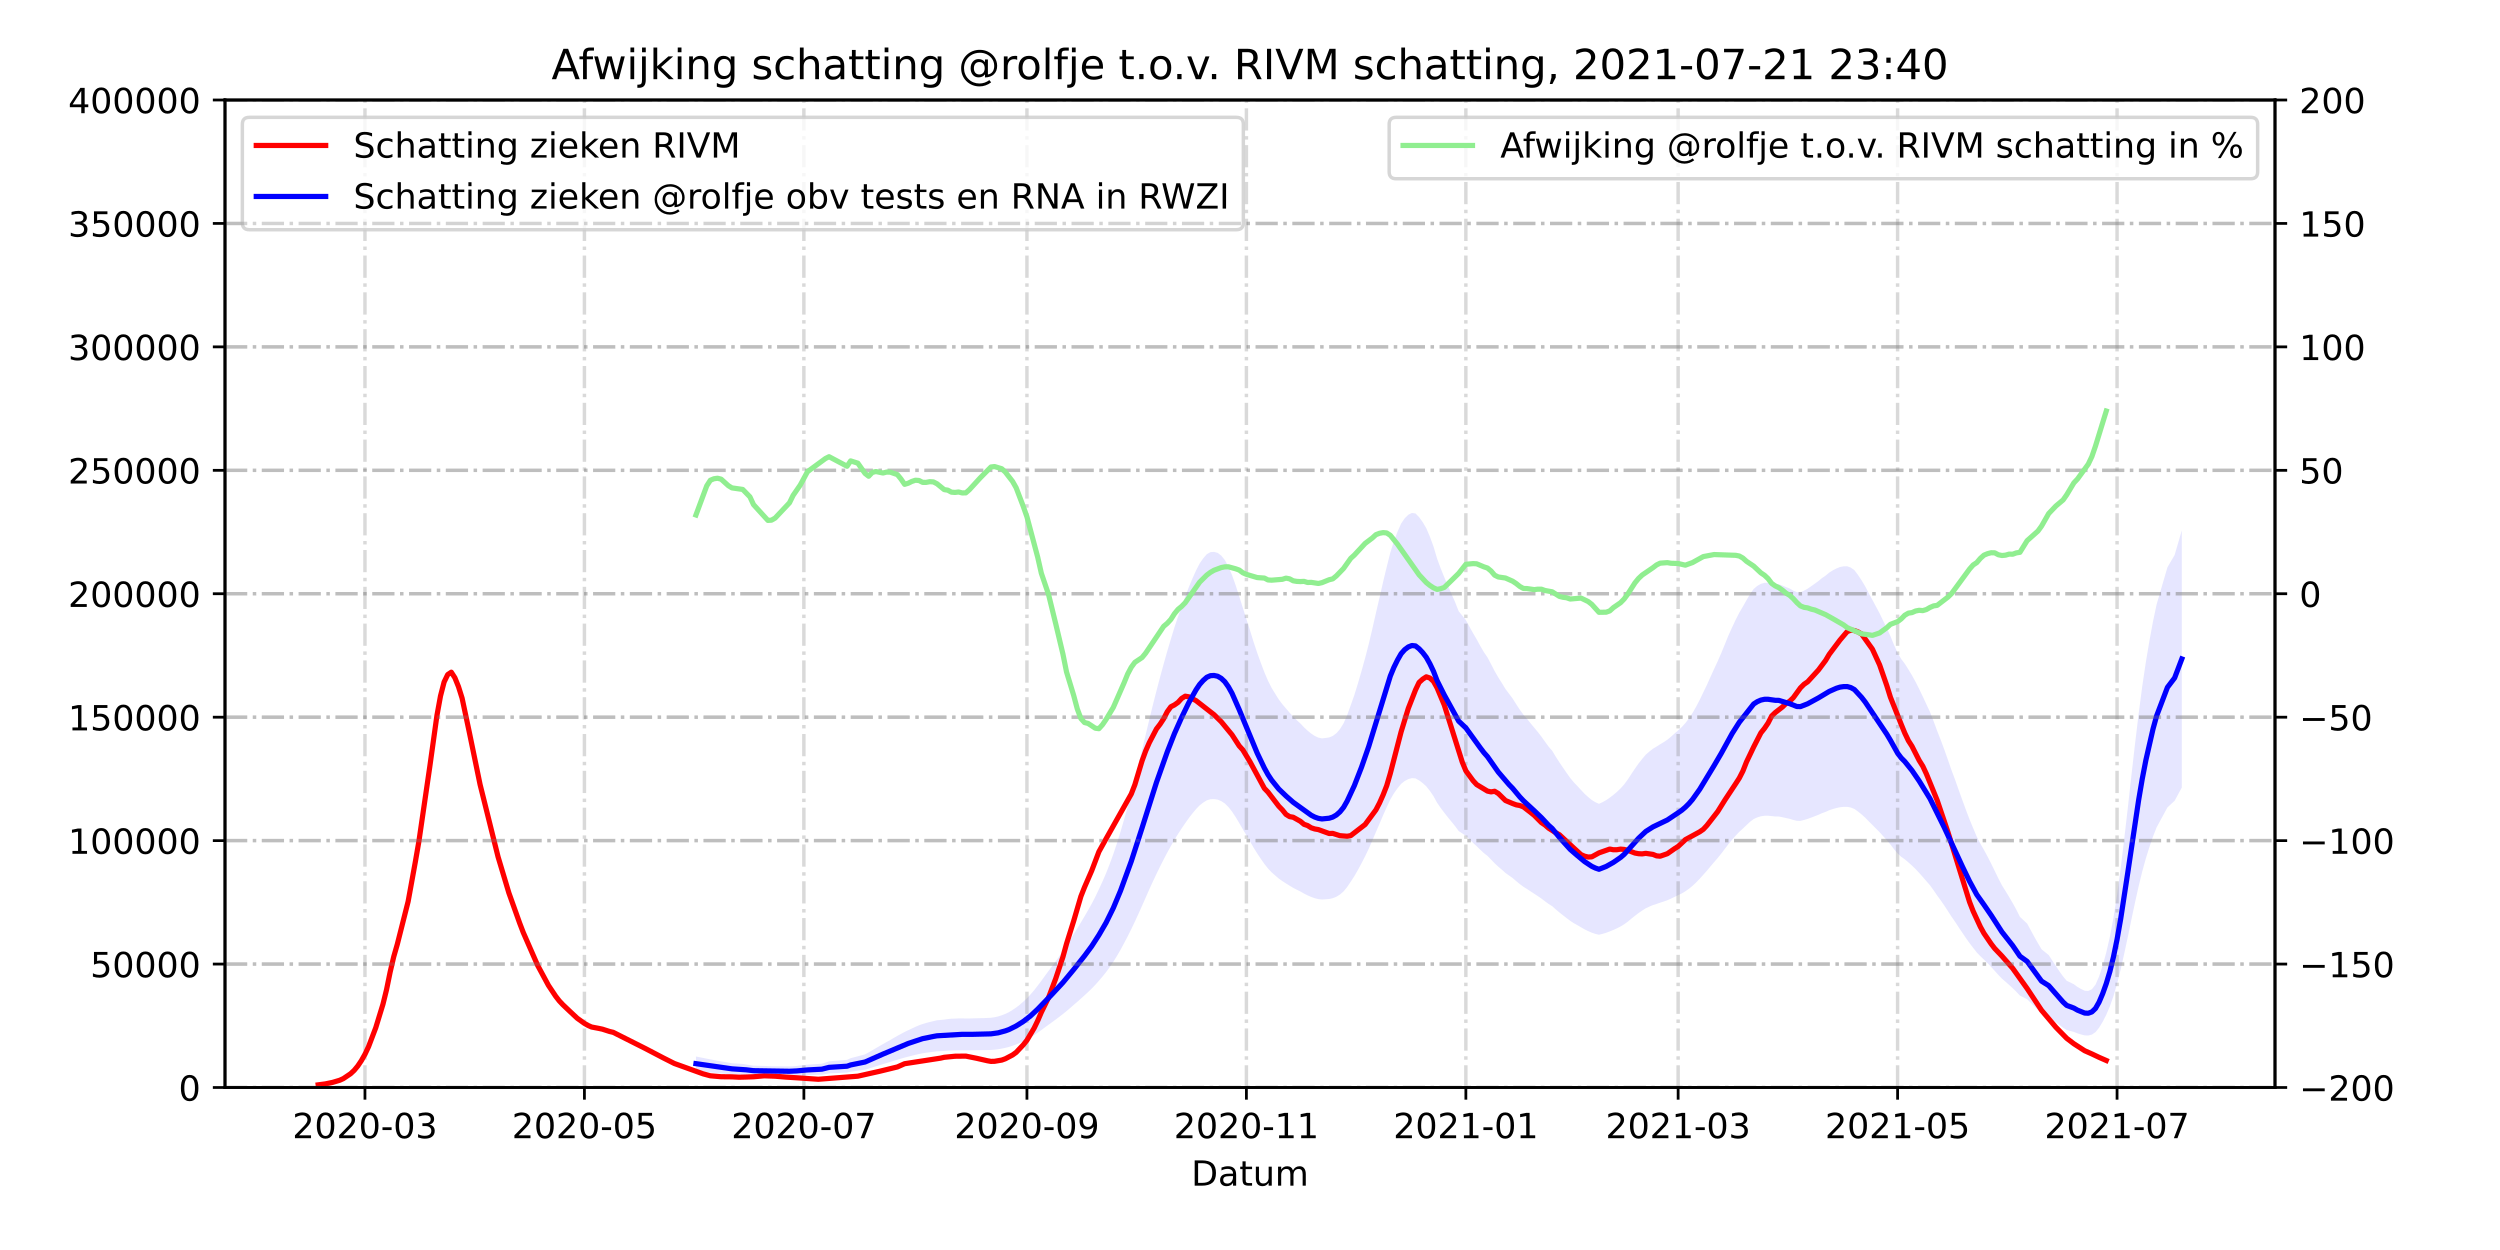 <?xml version="1.0" encoding="utf-8" standalone="no"?>
<!DOCTYPE svg PUBLIC "-//W3C//DTD SVG 1.1//EN"
  "http://www.w3.org/Graphics/SVG/1.1/DTD/svg11.dtd">
<!-- Created with matplotlib (https://matplotlib.org/) -->
<svg height="360pt" version="1.1" viewBox="0 0 720 360" width="720pt" xmlns="http://www.w3.org/2000/svg" xmlns:xlink="http://www.w3.org/1999/xlink">
 <defs>
  <style type="text/css">*{stroke-linecap:butt;stroke-linejoin:round;}</style>
 </defs>
 <g id="figure_1">
  <g id="patch_1">
   <path d="M 0 360 
L 720 360 
L 720 0 
L 0 0 
z
" style="fill:#ffffff;"/>
  </g>
  <g id="axes_1">
   <g id="patch_2">
    <path d="M 64.8 313.2 
L 655.2 313.2 
L 655.2 28.8 
L 64.8 28.8 
z
" style="fill:#ffffff;"/>
   </g>
   <g id="PolyCollection_1">
    <path clip-path="url(#ped74e4e686)" d="M 200.432 308.392 
L 200.432 308.392 
L 201.469 308.502 
L 202.505 308.613 
L 203.541 308.723 
L 204.577 308.834 
L 205.613 308.944 
L 206.649 309.055 
L 207.686 309.149 
L 208.722 309.24 
L 209.758 309.338 
L 210.794 309.438 
L 213.902 309.542 
L 214.939 309.637 
L 215.975 309.728 
L 217.011 309.81 
L 221.155 309.876 
L 222.192 309.908 
L 223.228 309.918 
L 227.372 309.928 
L 228.409 309.912 
L 229.445 309.858 
L 230.481 309.781 
L 232.553 309.659 
L 236.698 309.507 
L 237.734 309.334 
L 238.77 309.14 
L 243.951 308.909 
L 244.987 308.654 
L 247.059 308.362 
L 249.132 308.061 
L 250.168 307.758 
L 251.204 307.431 
L 252.24 307.105 
L 253.276 306.788 
L 254.312 306.46 
L 255.349 306.145 
L 256.385 305.835 
L 257.421 305.51 
L 258.457 305.189 
L 259.493 304.886 
L 260.529 304.587 
L 261.565 304.32 
L 262.602 304.057 
L 263.638 303.792 
L 264.674 303.555 
L 265.71 303.352 
L 266.746 303.186 
L 267.782 303.043 
L 268.819 302.909 
L 269.855 302.779 
L 271.927 302.673 
L 272.963 302.586 
L 273.999 302.532 
L 275.035 302.512 
L 276.072 302.486 
L 277.108 302.48 
L 278.144 302.5 
L 279.18 302.494 
L 280.216 302.478 
L 281.252 302.463 
L 282.289 302.449 
L 283.325 302.437 
L 284.361 302.413 
L 285.397 302.384 
L 286.433 302.305 
L 287.469 302.18 
L 288.505 301.998 
L 289.542 301.784 
L 290.578 301.52 
L 291.614 301.172 
L 292.65 300.798 
L 293.686 300.37 
L 294.722 299.883 
L 295.759 299.358 
L 296.795 298.761 
L 297.831 298.118 
L 298.867 297.399 
L 299.903 296.667 
L 300.939 295.887 
L 301.975 295.128 
L 303.012 294.383 
L 304.048 293.623 
L 305.084 292.847 
L 306.12 292.04 
L 307.156 291.198 
L 308.192 290.321 
L 309.229 289.412 
L 310.265 288.524 
L 311.301 287.601 
L 312.337 286.667 
L 313.373 285.7 
L 314.409 284.712 
L 315.445 283.631 
L 316.482 282.467 
L 317.518 281.256 
L 318.554 279.967 
L 319.59 278.546 
L 320.626 277.021 
L 321.662 275.349 
L 322.698 273.557 
L 323.735 271.639 
L 324.771 269.67 
L 325.807 267.596 
L 326.843 265.424 
L 327.879 263.161 
L 328.915 260.86 
L 329.952 258.505 
L 330.988 256.157 
L 332.024 253.887 
L 333.06 251.696 
L 334.096 249.572 
L 335.132 247.528 
L 336.168 245.549 
L 337.205 243.668 
L 338.241 241.846 
L 339.277 240.174 
L 340.313 238.586 
L 341.349 237.072 
L 342.385 235.608 
L 343.422 234.271 
L 344.458 233.024 
L 345.494 231.943 
L 346.53 231.132 
L 347.566 230.494 
L 348.602 230.179 
L 349.638 230.134 
L 350.675 230.289 
L 351.711 230.713 
L 352.747 231.396 
L 353.783 232.423 
L 354.819 233.724 
L 355.855 235.3 
L 356.892 237.026 
L 357.928 238.808 
L 358.964 240.567 
L 360 242.296 
L 361.036 244.113 
L 362.072 245.782 
L 363.108 247.335 
L 364.145 248.813 
L 365.181 250.121 
L 366.217 251.223 
L 367.253 252.135 
L 368.289 253.028 
L 369.325 253.763 
L 370.362 254.424 
L 371.398 255.077 
L 372.434 255.695 
L 373.47 256.233 
L 374.506 256.745 
L 375.542 257.337 
L 376.578 257.861 
L 377.615 258.31 
L 378.651 258.682 
L 379.687 258.943 
L 380.723 259.058 
L 381.759 258.995 
L 382.795 258.913 
L 383.832 258.685 
L 384.868 258.269 
L 385.904 257.631 
L 386.94 256.732 
L 387.976 255.465 
L 389.012 253.921 
L 390.048 252.343 
L 391.085 250.542 
L 392.121 248.615 
L 393.157 246.6 
L 394.193 244.448 
L 395.229 242.084 
L 396.265 239.625 
L 397.302 237.236 
L 398.338 234.791 
L 399.374 232.475 
L 400.41 230.251 
L 401.446 228.492 
L 402.482 227.021 
L 403.518 225.751 
L 404.555 224.931 
L 405.591 224.383 
L 406.627 224.097 
L 407.663 224.177 
L 408.699 224.751 
L 409.735 225.523 
L 410.771 226.474 
L 411.808 227.776 
L 412.844 229.297 
L 413.88 231.178 
L 414.916 232.693 
L 415.952 234.068 
L 416.988 235.38 
L 418.025 236.642 
L 419.061 237.924 
L 420.097 239.339 
L 422.169 240.708 
L 423.205 241.745 
L 424.241 242.743 
L 425.278 243.697 
L 426.314 244.721 
L 427.35 245.678 
L 428.386 246.494 
L 429.422 247.546 
L 430.458 248.624 
L 431.495 249.596 
L 432.531 250.472 
L 433.567 251.399 
L 434.603 252.138 
L 435.639 252.884 
L 436.675 253.771 
L 437.711 254.62 
L 438.748 255.388 
L 439.784 256.031 
L 440.82 256.726 
L 441.856 257.4 
L 442.892 258.07 
L 443.928 258.79 
L 444.965 259.577 
L 446.001 260.339 
L 447.037 260.984 
L 448.073 261.915 
L 449.109 262.78 
L 450.145 263.601 
L 451.181 264.412 
L 452.218 265.196 
L 453.254 265.87 
L 454.29 266.451 
L 455.326 267.056 
L 456.362 267.655 
L 457.398 268.163 
L 458.435 268.615 
L 459.471 268.958 
L 460.507 269.207 
L 461.543 268.949 
L 462.579 268.637 
L 463.615 268.252 
L 464.651 267.822 
L 465.688 267.353 
L 466.724 266.822 
L 467.76 266.196 
L 468.796 265.444 
L 469.832 264.581 
L 470.868 263.752 
L 471.905 262.954 
L 472.941 262.248 
L 473.977 261.584 
L 475.013 261.105 
L 476.049 260.664 
L 477.085 260.332 
L 478.121 259.975 
L 479.158 259.641 
L 480.194 259.27 
L 481.23 258.807 
L 482.266 258.314 
L 483.302 257.816 
L 484.338 257.311 
L 485.375 256.694 
L 486.411 255.97 
L 487.447 255.125 
L 488.483 254.148 
L 489.519 253.084 
L 490.555 251.923 
L 491.591 250.766 
L 492.628 249.517 
L 493.664 248.296 
L 494.7 247.096 
L 495.736 245.816 
L 496.772 244.454 
L 497.808 243.075 
L 498.845 241.853 
L 499.881 240.656 
L 500.917 239.569 
L 501.953 238.623 
L 502.989 237.636 
L 504.025 236.671 
L 505.061 235.883 
L 506.098 235.414 
L 507.134 235.095 
L 508.17 234.938 
L 509.206 234.934 
L 510.242 235.035 
L 511.278 235.142 
L 512.314 235.156 
L 513.351 235.367 
L 514.387 235.598 
L 515.423 235.82 
L 516.459 236.144 
L 517.495 236.39 
L 518.531 236.411 
L 519.568 236.148 
L 520.604 235.843 
L 521.64 235.46 
L 522.676 235.061 
L 523.712 234.657 
L 524.748 234.194 
L 525.784 233.812 
L 526.821 233.35 
L 527.857 233 
L 528.893 232.71 
L 529.929 232.483 
L 530.965 232.38 
L 532.001 232.372 
L 533.038 232.577 
L 534.074 232.98 
L 535.11 233.722 
L 536.146 234.557 
L 537.182 235.492 
L 538.218 236.555 
L 539.254 237.588 
L 540.291 238.63 
L 541.327 239.672 
L 542.363 240.83 
L 543.399 241.977 
L 544.435 243.191 
L 545.471 244.564 
L 546.508 245.79 
L 547.544 246.752 
L 548.58 247.481 
L 549.616 248.368 
L 550.652 249.286 
L 551.688 250.297 
L 552.724 251.405 
L 553.761 252.565 
L 554.797 253.776 
L 555.833 254.951 
L 556.869 256.386 
L 557.905 257.902 
L 558.941 259.32 
L 559.978 260.823 
L 561.014 262.412 
L 562.05 264.016 
L 563.086 265.499 
L 564.122 267.097 
L 565.158 268.637 
L 566.194 270.161 
L 567.231 271.634 
L 568.267 272.966 
L 569.303 274.307 
L 570.339 275.38 
L 571.375 276.356 
L 572.411 277.384 
L 573.448 278.472 
L 574.484 279.615 
L 575.52 280.767 
L 576.556 281.843 
L 577.592 282.734 
L 578.628 283.654 
L 579.664 284.604 
L 580.701 285.624 
L 581.737 286.734 
L 583.809 287.776 
L 584.845 288.797 
L 585.881 289.828 
L 586.918 290.81 
L 587.954 291.753 
L 590.026 292.666 
L 591.062 293.517 
L 592.098 294.36 
L 593.134 295.207 
L 594.171 295.98 
L 595.207 296.648 
L 597.279 297.189 
L 598.315 297.606 
L 599.351 297.926 
L 600.388 298.193 
L 601.424 298.227 
L 602.46 297.963 
L 603.496 297.263 
L 604.532 295.991 
L 605.568 294.285 
L 606.604 292.257 
L 607.641 289.83 
L 608.677 286.877 
L 609.713 283.349 
L 610.749 279.245 
L 611.785 274.613 
L 612.821 269.786 
L 613.857 264.763 
L 614.894 259.879 
L 615.93 255.247 
L 616.966 250.986 
L 618.002 247.241 
L 619.038 243.921 
L 620.074 240.904 
L 621.111 238.268 
L 622.147 236.357 
L 623.183 234.447 
L 624.219 232.536 
L 626.291 230.625 
L 627.327 228.714 
L 628.364 226.804 
L 628.364 226.804 
L 628.364 152.749 
L 627.327 156.298 
L 626.291 159.847 
L 624.219 163.395 
L 623.183 166.944 
L 622.147 170.492 
L 621.111 174.041 
L 620.074 178.937 
L 619.038 184.538 
L 618.002 190.704 
L 616.966 197.661 
L 615.93 205.573 
L 614.894 214.175 
L 613.857 223.245 
L 612.821 232.574 
L 611.785 241.538 
L 610.749 250.14 
L 609.713 257.762 
L 608.677 264.314 
L 607.641 269.798 
L 606.604 274.306 
L 605.568 278.071 
L 604.532 281.24 
L 603.496 283.603 
L 602.46 284.902 
L 601.424 285.393 
L 600.388 285.33 
L 599.351 284.834 
L 598.315 284.24 
L 597.279 283.465 
L 595.207 282.46 
L 594.171 281.219 
L 593.134 279.785 
L 592.098 278.211 
L 591.062 276.646 
L 590.026 275.065 
L 587.954 273.369 
L 586.918 271.619 
L 585.881 269.795 
L 584.845 267.881 
L 583.809 265.984 
L 581.737 264.05 
L 580.701 261.987 
L 579.664 260.093 
L 578.628 258.328 
L 577.592 256.621 
L 576.556 254.966 
L 575.52 252.967 
L 574.484 250.827 
L 573.448 248.705 
L 572.411 246.684 
L 571.375 244.775 
L 570.339 242.964 
L 569.303 240.971 
L 568.267 238.48 
L 567.231 236.006 
L 566.194 233.271 
L 565.158 230.44 
L 564.122 227.58 
L 563.086 224.612 
L 562.05 221.857 
L 561.014 218.88 
L 559.978 215.928 
L 558.941 213.137 
L 557.905 210.504 
L 556.869 207.688 
L 555.833 205.023 
L 554.797 202.842 
L 553.761 200.593 
L 552.724 198.437 
L 551.688 196.38 
L 550.652 194.502 
L 549.616 192.798 
L 548.58 191.151 
L 547.544 189.797 
L 546.508 188.009 
L 545.471 185.734 
L 544.435 183.183 
L 543.399 180.929 
L 542.363 178.798 
L 541.327 176.647 
L 540.291 174.713 
L 539.254 172.778 
L 538.218 170.859 
L 537.182 168.885 
L 536.146 167.149 
L 535.11 165.598 
L 534.074 164.219 
L 533.038 163.471 
L 532.001 163.091 
L 530.965 163.105 
L 529.929 163.297 
L 528.893 163.719 
L 527.857 164.257 
L 526.821 164.907 
L 525.784 165.765 
L 524.748 166.474 
L 523.712 167.335 
L 522.676 168.086 
L 521.64 168.825 
L 520.604 169.537 
L 519.568 170.104 
L 518.531 170.592 
L 517.495 170.554 
L 516.459 170.097 
L 515.423 169.494 
L 514.387 169.082 
L 513.351 168.653 
L 512.314 168.262 
L 511.278 168.235 
L 510.242 168.036 
L 509.206 167.849 
L 508.17 167.856 
L 507.134 168.149 
L 506.098 168.74 
L 505.061 169.612 
L 504.025 171.076 
L 502.989 172.867 
L 501.953 174.7 
L 500.917 176.457 
L 499.881 178.475 
L 498.845 180.699 
L 497.808 182.967 
L 496.772 185.529 
L 495.736 188.059 
L 494.7 190.435 
L 493.664 192.665 
L 492.628 194.931 
L 491.591 197.251 
L 490.555 199.401 
L 489.519 201.556 
L 488.483 203.533 
L 487.447 205.346 
L 486.411 206.915 
L 485.375 208.261 
L 484.338 209.405 
L 483.302 210.345 
L 482.266 211.269 
L 481.23 212.184 
L 480.194 213.044 
L 479.158 213.733 
L 478.121 214.354 
L 477.085 215.016 
L 476.049 215.633 
L 475.013 216.452 
L 473.977 217.342 
L 472.941 218.576 
L 471.905 219.886 
L 470.868 221.368 
L 469.832 222.907 
L 468.796 224.51 
L 467.76 225.907 
L 466.724 227.069 
L 465.688 228.055 
L 464.651 228.927 
L 463.615 229.726 
L 462.579 230.439 
L 461.543 231.019 
L 460.507 231.498 
L 459.471 231.037 
L 458.435 230.399 
L 457.398 229.56 
L 456.362 228.616 
L 455.326 227.505 
L 454.29 226.381 
L 453.254 225.302 
L 452.218 224.049 
L 451.181 222.594 
L 450.145 221.087 
L 449.109 219.563 
L 448.073 217.956 
L 447.037 216.228 
L 446.001 215.029 
L 444.965 213.615 
L 443.928 212.154 
L 442.892 210.816 
L 441.856 209.571 
L 440.82 208.32 
L 439.784 207.029 
L 438.748 205.834 
L 437.711 204.409 
L 436.675 202.832 
L 435.639 201.185 
L 434.603 199.798 
L 433.567 198.427 
L 432.531 196.706 
L 431.495 195.079 
L 430.458 193.274 
L 429.422 191.271 
L 428.386 189.317 
L 427.35 187.802 
L 426.314 186.025 
L 425.278 184.124 
L 424.241 182.35 
L 423.205 180.497 
L 422.169 178.571 
L 420.097 176.03 
L 419.061 173.402 
L 418.025 171.021 
L 416.988 168.677 
L 415.952 166.241 
L 414.916 163.687 
L 413.88 160.874 
L 412.844 157.38 
L 411.808 154.556 
L 410.771 152.138 
L 409.735 150.371 
L 408.699 148.938 
L 407.663 147.872 
L 406.627 147.723 
L 405.591 148.255 
L 404.555 149.271 
L 403.518 150.795 
L 402.482 153.153 
L 401.446 155.885 
L 400.41 159.151 
L 399.374 163.281 
L 398.338 167.583 
L 397.302 172.124 
L 396.265 176.561 
L 395.229 181.128 
L 394.193 185.517 
L 393.157 189.515 
L 392.121 193.256 
L 391.085 196.835 
L 390.048 200.179 
L 389.012 203.11 
L 387.976 205.977 
L 386.94 208.331 
L 385.904 210.001 
L 384.868 211.185 
L 383.832 211.958 
L 382.795 212.382 
L 381.759 212.534 
L 380.723 212.651 
L 379.687 212.436 
L 378.651 211.952 
L 377.615 211.261 
L 376.578 210.427 
L 375.542 209.455 
L 374.506 208.356 
L 373.47 207.404 
L 372.434 206.405 
L 371.398 205.258 
L 370.362 204.045 
L 369.325 202.818 
L 368.289 201.451 
L 367.253 199.793 
L 366.217 198.1 
L 365.181 196.052 
L 364.145 193.623 
L 363.108 190.879 
L 362.072 187.995 
L 361.036 184.895 
L 360 181.521 
L 358.964 178.311 
L 357.928 175.043 
L 356.892 171.734 
L 355.855 168.529 
L 354.819 165.601 
L 353.783 163.185 
L 352.747 161.279 
L 351.711 160.009 
L 350.675 159.223 
L 349.638 158.935 
L 348.602 159.019 
L 347.566 159.603 
L 346.53 160.787 
L 345.494 162.295 
L 344.458 164.302 
L 343.422 166.617 
L 342.385 169.101 
L 341.349 171.819 
L 340.313 174.632 
L 339.277 177.58 
L 338.241 180.686 
L 337.205 184.068 
L 336.168 187.562 
L 335.132 191.237 
L 334.096 195.033 
L 333.06 198.978 
L 332.024 203.047 
L 330.988 207.263 
L 329.952 211.623 
L 328.915 215.998 
L 327.879 220.27 
L 326.843 224.472 
L 325.807 228.507 
L 324.771 232.359 
L 323.735 236.016 
L 322.698 239.578 
L 321.662 242.905 
L 320.626 246.011 
L 319.59 248.842 
L 318.554 251.482 
L 317.518 253.876 
L 316.482 256.124 
L 315.445 258.287 
L 314.409 260.294 
L 313.373 262.128 
L 312.337 263.925 
L 311.301 265.66 
L 310.265 267.374 
L 309.229 269.022 
L 308.192 270.71 
L 307.156 272.339 
L 306.12 273.903 
L 305.084 275.402 
L 304.048 276.842 
L 303.012 278.254 
L 301.975 279.638 
L 300.939 281.048 
L 299.903 282.495 
L 298.867 283.855 
L 297.831 285.191 
L 296.795 286.385 
L 295.759 287.494 
L 294.722 288.468 
L 293.686 289.373 
L 292.65 290.168 
L 291.614 290.861 
L 290.578 291.508 
L 289.542 291.998 
L 288.505 292.396 
L 287.469 292.735 
L 286.433 292.966 
L 285.397 293.113 
L 284.361 293.168 
L 283.325 293.212 
L 282.289 293.234 
L 281.252 293.26 
L 280.216 293.288 
L 279.18 293.317 
L 278.144 293.328 
L 277.108 293.291 
L 276.072 293.302 
L 275.035 293.35 
L 273.999 293.387 
L 272.963 293.488 
L 271.927 293.65 
L 269.855 293.847 
L 268.819 294.088 
L 267.782 294.337 
L 266.746 294.602 
L 265.71 294.912 
L 264.674 295.289 
L 263.638 295.728 
L 262.602 296.221 
L 261.565 296.708 
L 260.529 297.205 
L 259.493 297.76 
L 258.457 298.322 
L 257.421 298.918 
L 256.385 299.522 
L 255.349 300.098 
L 254.312 300.683 
L 253.276 301.292 
L 252.24 301.881 
L 251.204 302.485 
L 250.168 303.093 
L 249.132 303.657 
L 247.059 304.215 
L 244.987 304.757 
L 243.951 305.23 
L 238.77 305.661 
L 237.734 306.02 
L 236.698 306.342 
L 232.553 306.624 
L 230.481 306.851 
L 229.445 306.993 
L 228.409 307.095 
L 227.372 307.123 
L 223.228 307.104 
L 222.192 307.086 
L 221.155 307.027 
L 217.011 306.904 
L 215.975 306.753 
L 214.939 306.584 
L 213.902 306.406 
L 210.794 306.214 
L 209.758 306.027 
L 208.722 305.846 
L 207.686 305.677 
L 206.649 305.502 
L 205.613 305.297 
L 204.577 305.092 
L 203.541 304.886 
L 202.505 304.681 
L 201.469 304.476 
L 200.432 304.271 
z
" style="fill:#0000ff;fill-opacity:0.1;"/>
   </g>
   <g id="matplotlib.axis_1">
    <g id="xtick_1">
     <g id="line2d_1">
      <path clip-path="url(#ped74e4e686)" d="M 105.106 313.2 
L 105.106 28.8 
" style="fill:none;stroke:#808080;stroke-dasharray:6.4,1.6,1,1.6;stroke-dashoffset:0;stroke-opacity:0.3;"/>
     </g>
     <g id="line2d_2">
      <defs>
       <path d="M 0 0 
L 0 3.5 
" id="m5d0fd81189" style="stroke:#000000;stroke-width:0.8;"/>
      </defs>
      <g>
       <use style="stroke:#000000;stroke-width:0.8;" x="105.106" xlink:href="#m5d0fd81189" y="313.2"/>
      </g>
     </g>
     <g id="text_1">
      <!-- 2020-03 -->
      <g transform="translate(84.215 327.798)scale(0.1 -0.1)">
       <defs>
        <path d="M 19.188 8.297 
L 53.609 8.297 
L 53.609 0 
L 7.328 0 
L 7.328 8.297 
Q 12.938 14.109 22.625 23.891 
Q 32.328 33.688 34.812 36.531 
Q 39.547 41.844 41.422 45.531 
Q 43.312 49.219 43.312 52.781 
Q 43.312 58.594 39.234 62.25 
Q 35.156 65.922 28.609 65.922 
Q 23.969 65.922 18.812 64.312 
Q 13.672 62.703 7.812 59.422 
L 7.812 69.391 
Q 13.766 71.781 18.938 73 
Q 24.125 74.219 28.422 74.219 
Q 39.75 74.219 46.484 68.547 
Q 53.219 62.891 53.219 53.422 
Q 53.219 48.922 51.531 44.891 
Q 49.859 40.875 45.406 35.406 
Q 44.188 33.984 37.641 27.219 
Q 31.109 20.453 19.188 8.297 
z
" id="DejaVuSans-50"/>
        <path d="M 31.781 66.406 
Q 24.172 66.406 20.328 58.906 
Q 16.5 51.422 16.5 36.375 
Q 16.5 21.391 20.328 13.891 
Q 24.172 6.391 31.781 6.391 
Q 39.453 6.391 43.281 13.891 
Q 47.125 21.391 47.125 36.375 
Q 47.125 51.422 43.281 58.906 
Q 39.453 66.406 31.781 66.406 
z
M 31.781 74.219 
Q 44.047 74.219 50.516 64.516 
Q 56.984 54.828 56.984 36.375 
Q 56.984 17.969 50.516 8.266 
Q 44.047 -1.422 31.781 -1.422 
Q 19.531 -1.422 13.062 8.266 
Q 6.594 17.969 6.594 36.375 
Q 6.594 54.828 13.062 64.516 
Q 19.531 74.219 31.781 74.219 
z
" id="DejaVuSans-48"/>
        <path d="M 4.891 31.391 
L 31.203 31.391 
L 31.203 23.391 
L 4.891 23.391 
z
" id="DejaVuSans-45"/>
        <path d="M 40.578 39.312 
Q 47.656 37.797 51.625 33 
Q 55.609 28.219 55.609 21.188 
Q 55.609 10.406 48.188 4.484 
Q 40.766 -1.422 27.094 -1.422 
Q 22.516 -1.422 17.656 -0.516 
Q 12.797 0.391 7.625 2.203 
L 7.625 11.719 
Q 11.719 9.328 16.594 8.109 
Q 21.484 6.891 26.812 6.891 
Q 36.078 6.891 40.938 10.547 
Q 45.797 14.203 45.797 21.188 
Q 45.797 27.641 41.281 31.266 
Q 36.766 34.906 28.719 34.906 
L 20.219 34.906 
L 20.219 43.016 
L 29.109 43.016 
Q 36.375 43.016 40.234 45.922 
Q 44.094 48.828 44.094 54.297 
Q 44.094 59.906 40.109 62.906 
Q 36.141 65.922 28.719 65.922 
Q 24.656 65.922 20.016 65.031 
Q 15.375 64.156 9.812 62.312 
L 9.812 71.094 
Q 15.438 72.656 20.344 73.438 
Q 25.25 74.219 29.594 74.219 
Q 40.828 74.219 47.359 69.109 
Q 53.906 64.016 53.906 55.328 
Q 53.906 49.266 50.438 45.094 
Q 46.969 40.922 40.578 39.312 
z
" id="DejaVuSans-51"/>
       </defs>
       <use xlink:href="#DejaVuSans-50"/>
       <use x="63.623" xlink:href="#DejaVuSans-48"/>
       <use x="127.246" xlink:href="#DejaVuSans-50"/>
       <use x="190.869" xlink:href="#DejaVuSans-48"/>
       <use x="254.492" xlink:href="#DejaVuSans-45"/>
       <use x="290.576" xlink:href="#DejaVuSans-48"/>
       <use x="354.199" xlink:href="#DejaVuSans-51"/>
      </g>
     </g>
    </g>
    <g id="xtick_2">
     <g id="line2d_3">
      <path clip-path="url(#ped74e4e686)" d="M 168.312 313.2 
L 168.312 28.8 
" style="fill:none;stroke:#808080;stroke-dasharray:6.4,1.6,1,1.6;stroke-dashoffset:0;stroke-opacity:0.3;"/>
     </g>
     <g id="line2d_4">
      <g>
       <use style="stroke:#000000;stroke-width:0.8;" x="168.312" xlink:href="#m5d0fd81189" y="313.2"/>
      </g>
     </g>
     <g id="text_2">
      <!-- 2020-05 -->
      <g transform="translate(147.42 327.798)scale(0.1 -0.1)">
       <defs>
        <path d="M 10.797 72.906 
L 49.516 72.906 
L 49.516 64.594 
L 19.828 64.594 
L 19.828 46.734 
Q 21.969 47.469 24.109 47.828 
Q 26.266 48.188 28.422 48.188 
Q 40.625 48.188 47.75 41.5 
Q 54.891 34.812 54.891 23.391 
Q 54.891 11.625 47.562 5.094 
Q 40.234 -1.422 26.906 -1.422 
Q 22.312 -1.422 17.547 -0.641 
Q 12.797 0.141 7.719 1.703 
L 7.719 11.625 
Q 12.109 9.234 16.797 8.062 
Q 21.484 6.891 26.703 6.891 
Q 35.156 6.891 40.078 11.328 
Q 45.016 15.766 45.016 23.391 
Q 45.016 31 40.078 35.438 
Q 35.156 39.891 26.703 39.891 
Q 22.75 39.891 18.812 39.016 
Q 14.891 38.141 10.797 36.281 
z
" id="DejaVuSans-53"/>
       </defs>
       <use xlink:href="#DejaVuSans-50"/>
       <use x="63.623" xlink:href="#DejaVuSans-48"/>
       <use x="127.246" xlink:href="#DejaVuSans-50"/>
       <use x="190.869" xlink:href="#DejaVuSans-48"/>
       <use x="254.492" xlink:href="#DejaVuSans-45"/>
       <use x="290.576" xlink:href="#DejaVuSans-48"/>
       <use x="354.199" xlink:href="#DejaVuSans-53"/>
      </g>
     </g>
    </g>
    <g id="xtick_3">
     <g id="line2d_5">
      <path clip-path="url(#ped74e4e686)" d="M 231.517 313.2 
L 231.517 28.8 
" style="fill:none;stroke:#808080;stroke-dasharray:6.4,1.6,1,1.6;stroke-dashoffset:0;stroke-opacity:0.3;"/>
     </g>
     <g id="line2d_6">
      <g>
       <use style="stroke:#000000;stroke-width:0.8;" x="231.517" xlink:href="#m5d0fd81189" y="313.2"/>
      </g>
     </g>
     <g id="text_3">
      <!-- 2020-07 -->
      <g transform="translate(210.626 327.798)scale(0.1 -0.1)">
       <defs>
        <path d="M 8.203 72.906 
L 55.078 72.906 
L 55.078 68.703 
L 28.609 0 
L 18.312 0 
L 43.219 64.594 
L 8.203 64.594 
z
" id="DejaVuSans-55"/>
       </defs>
       <use xlink:href="#DejaVuSans-50"/>
       <use x="63.623" xlink:href="#DejaVuSans-48"/>
       <use x="127.246" xlink:href="#DejaVuSans-50"/>
       <use x="190.869" xlink:href="#DejaVuSans-48"/>
       <use x="254.492" xlink:href="#DejaVuSans-45"/>
       <use x="290.576" xlink:href="#DejaVuSans-48"/>
       <use x="354.199" xlink:href="#DejaVuSans-55"/>
      </g>
     </g>
    </g>
    <g id="xtick_4">
     <g id="line2d_7">
      <path clip-path="url(#ped74e4e686)" d="M 295.759 313.2 
L 295.759 28.8 
" style="fill:none;stroke:#808080;stroke-dasharray:6.4,1.6,1,1.6;stroke-dashoffset:0;stroke-opacity:0.3;"/>
     </g>
     <g id="line2d_8">
      <g>
       <use style="stroke:#000000;stroke-width:0.8;" x="295.759" xlink:href="#m5d0fd81189" y="313.2"/>
      </g>
     </g>
     <g id="text_4">
      <!-- 2020-09 -->
      <g transform="translate(274.867 327.798)scale(0.1 -0.1)">
       <defs>
        <path d="M 10.984 1.516 
L 10.984 10.5 
Q 14.703 8.734 18.5 7.812 
Q 22.312 6.891 25.984 6.891 
Q 35.75 6.891 40.891 13.453 
Q 46.047 20.016 46.781 33.406 
Q 43.953 29.203 39.594 26.953 
Q 35.25 24.703 29.984 24.703 
Q 19.047 24.703 12.672 31.312 
Q 6.297 37.938 6.297 49.422 
Q 6.297 60.641 12.938 67.422 
Q 19.578 74.219 30.609 74.219 
Q 43.266 74.219 49.922 64.516 
Q 56.594 54.828 56.594 36.375 
Q 56.594 19.141 48.406 8.859 
Q 40.234 -1.422 26.422 -1.422 
Q 22.703 -1.422 18.891 -0.688 
Q 15.094 0.047 10.984 1.516 
z
M 30.609 32.422 
Q 37.25 32.422 41.125 36.953 
Q 45.016 41.5 45.016 49.422 
Q 45.016 57.281 41.125 61.844 
Q 37.25 66.406 30.609 66.406 
Q 23.969 66.406 20.094 61.844 
Q 16.219 57.281 16.219 49.422 
Q 16.219 41.5 20.094 36.953 
Q 23.969 32.422 30.609 32.422 
z
" id="DejaVuSans-57"/>
       </defs>
       <use xlink:href="#DejaVuSans-50"/>
       <use x="63.623" xlink:href="#DejaVuSans-48"/>
       <use x="127.246" xlink:href="#DejaVuSans-50"/>
       <use x="190.869" xlink:href="#DejaVuSans-48"/>
       <use x="254.492" xlink:href="#DejaVuSans-45"/>
       <use x="290.576" xlink:href="#DejaVuSans-48"/>
       <use x="354.199" xlink:href="#DejaVuSans-57"/>
      </g>
     </g>
    </g>
    <g id="xtick_5">
     <g id="line2d_9">
      <path clip-path="url(#ped74e4e686)" d="M 358.964 313.2 
L 358.964 28.8 
" style="fill:none;stroke:#808080;stroke-dasharray:6.4,1.6,1,1.6;stroke-dashoffset:0;stroke-opacity:0.3;"/>
     </g>
     <g id="line2d_10">
      <g>
       <use style="stroke:#000000;stroke-width:0.8;" x="358.964" xlink:href="#m5d0fd81189" y="313.2"/>
      </g>
     </g>
     <g id="text_5">
      <!-- 2020-11 -->
      <g transform="translate(338.072 327.798)scale(0.1 -0.1)">
       <defs>
        <path d="M 12.406 8.297 
L 28.516 8.297 
L 28.516 63.922 
L 10.984 60.406 
L 10.984 69.391 
L 28.422 72.906 
L 38.281 72.906 
L 38.281 8.297 
L 54.391 8.297 
L 54.391 0 
L 12.406 0 
z
" id="DejaVuSans-49"/>
       </defs>
       <use xlink:href="#DejaVuSans-50"/>
       <use x="63.623" xlink:href="#DejaVuSans-48"/>
       <use x="127.246" xlink:href="#DejaVuSans-50"/>
       <use x="190.869" xlink:href="#DejaVuSans-48"/>
       <use x="254.492" xlink:href="#DejaVuSans-45"/>
       <use x="290.576" xlink:href="#DejaVuSans-49"/>
       <use x="354.199" xlink:href="#DejaVuSans-49"/>
      </g>
     </g>
    </g>
    <g id="xtick_6">
     <g id="line2d_11">
      <path clip-path="url(#ped74e4e686)" d="M 422.169 313.2 
L 422.169 28.8 
" style="fill:none;stroke:#808080;stroke-dasharray:6.4,1.6,1,1.6;stroke-dashoffset:0;stroke-opacity:0.3;"/>
     </g>
     <g id="line2d_12">
      <g>
       <use style="stroke:#000000;stroke-width:0.8;" x="422.169" xlink:href="#m5d0fd81189" y="313.2"/>
      </g>
     </g>
     <g id="text_6">
      <!-- 2021-01 -->
      <g transform="translate(401.278 327.798)scale(0.1 -0.1)">
       <use xlink:href="#DejaVuSans-50"/>
       <use x="63.623" xlink:href="#DejaVuSans-48"/>
       <use x="127.246" xlink:href="#DejaVuSans-50"/>
       <use x="190.869" xlink:href="#DejaVuSans-49"/>
       <use x="254.492" xlink:href="#DejaVuSans-45"/>
       <use x="290.576" xlink:href="#DejaVuSans-48"/>
       <use x="354.199" xlink:href="#DejaVuSans-49"/>
      </g>
     </g>
    </g>
    <g id="xtick_7">
     <g id="line2d_13">
      <path clip-path="url(#ped74e4e686)" d="M 483.302 313.2 
L 483.302 28.8 
" style="fill:none;stroke:#808080;stroke-dasharray:6.4,1.6,1,1.6;stroke-dashoffset:0;stroke-opacity:0.3;"/>
     </g>
     <g id="line2d_14">
      <g>
       <use style="stroke:#000000;stroke-width:0.8;" x="483.302" xlink:href="#m5d0fd81189" y="313.2"/>
      </g>
     </g>
     <g id="text_7">
      <!-- 2021-03 -->
      <g transform="translate(462.411 327.798)scale(0.1 -0.1)">
       <use xlink:href="#DejaVuSans-50"/>
       <use x="63.623" xlink:href="#DejaVuSans-48"/>
       <use x="127.246" xlink:href="#DejaVuSans-50"/>
       <use x="190.869" xlink:href="#DejaVuSans-49"/>
       <use x="254.492" xlink:href="#DejaVuSans-45"/>
       <use x="290.576" xlink:href="#DejaVuSans-48"/>
       <use x="354.199" xlink:href="#DejaVuSans-51"/>
      </g>
     </g>
    </g>
    <g id="xtick_8">
     <g id="line2d_15">
      <path clip-path="url(#ped74e4e686)" d="M 546.508 313.2 
L 546.508 28.8 
" style="fill:none;stroke:#808080;stroke-dasharray:6.4,1.6,1,1.6;stroke-dashoffset:0;stroke-opacity:0.3;"/>
     </g>
     <g id="line2d_16">
      <g>
       <use style="stroke:#000000;stroke-width:0.8;" x="546.508" xlink:href="#m5d0fd81189" y="313.2"/>
      </g>
     </g>
     <g id="text_8">
      <!-- 2021-05 -->
      <g transform="translate(525.616 327.798)scale(0.1 -0.1)">
       <use xlink:href="#DejaVuSans-50"/>
       <use x="63.623" xlink:href="#DejaVuSans-48"/>
       <use x="127.246" xlink:href="#DejaVuSans-50"/>
       <use x="190.869" xlink:href="#DejaVuSans-49"/>
       <use x="254.492" xlink:href="#DejaVuSans-45"/>
       <use x="290.576" xlink:href="#DejaVuSans-48"/>
       <use x="354.199" xlink:href="#DejaVuSans-53"/>
      </g>
     </g>
    </g>
    <g id="xtick_9">
     <g id="line2d_17">
      <path clip-path="url(#ped74e4e686)" d="M 609.713 313.2 
L 609.713 28.8 
" style="fill:none;stroke:#808080;stroke-dasharray:6.4,1.6,1,1.6;stroke-dashoffset:0;stroke-opacity:0.3;"/>
     </g>
     <g id="line2d_18">
      <g>
       <use style="stroke:#000000;stroke-width:0.8;" x="609.713" xlink:href="#m5d0fd81189" y="313.2"/>
      </g>
     </g>
     <g id="text_9">
      <!-- 2021-07 -->
      <g transform="translate(588.821 327.798)scale(0.1 -0.1)">
       <use xlink:href="#DejaVuSans-50"/>
       <use x="63.623" xlink:href="#DejaVuSans-48"/>
       <use x="127.246" xlink:href="#DejaVuSans-50"/>
       <use x="190.869" xlink:href="#DejaVuSans-49"/>
       <use x="254.492" xlink:href="#DejaVuSans-45"/>
       <use x="290.576" xlink:href="#DejaVuSans-48"/>
       <use x="354.199" xlink:href="#DejaVuSans-55"/>
      </g>
     </g>
    </g>
    <g id="text_10">
     <!-- Datum -->
     <g transform="translate(343.087 341.477)scale(0.1 -0.1)">
      <defs>
       <path d="M 19.672 64.797 
L 19.672 8.109 
L 31.594 8.109 
Q 46.688 8.109 53.688 14.938 
Q 60.688 21.781 60.688 36.531 
Q 60.688 51.172 53.688 57.984 
Q 46.688 64.797 31.594 64.797 
z
M 9.812 72.906 
L 30.078 72.906 
Q 51.266 72.906 61.172 64.094 
Q 71.094 55.281 71.094 36.531 
Q 71.094 17.672 61.125 8.828 
Q 51.172 0 30.078 0 
L 9.812 0 
z
" id="DejaVuSans-68"/>
       <path d="M 34.281 27.484 
Q 23.391 27.484 19.188 25 
Q 14.984 22.516 14.984 16.5 
Q 14.984 11.719 18.141 8.906 
Q 21.297 6.109 26.703 6.109 
Q 34.188 6.109 38.703 11.406 
Q 43.219 16.703 43.219 25.484 
L 43.219 27.484 
z
M 52.203 31.203 
L 52.203 0 
L 43.219 0 
L 43.219 8.297 
Q 40.141 3.328 35.547 0.953 
Q 30.953 -1.422 24.312 -1.422 
Q 15.922 -1.422 10.953 3.297 
Q 6 8.016 6 15.922 
Q 6 25.141 12.172 29.828 
Q 18.359 34.516 30.609 34.516 
L 43.219 34.516 
L 43.219 35.406 
Q 43.219 41.609 39.141 45 
Q 35.062 48.391 27.688 48.391 
Q 23 48.391 18.547 47.266 
Q 14.109 46.141 10.016 43.891 
L 10.016 52.203 
Q 14.938 54.109 19.578 55.047 
Q 24.219 56 28.609 56 
Q 40.484 56 46.344 49.844 
Q 52.203 43.703 52.203 31.203 
z
" id="DejaVuSans-97"/>
       <path d="M 18.312 70.219 
L 18.312 54.688 
L 36.812 54.688 
L 36.812 47.703 
L 18.312 47.703 
L 18.312 18.016 
Q 18.312 11.328 20.141 9.422 
Q 21.969 7.516 27.594 7.516 
L 36.812 7.516 
L 36.812 0 
L 27.594 0 
Q 17.188 0 13.234 3.875 
Q 9.281 7.766 9.281 18.016 
L 9.281 47.703 
L 2.688 47.703 
L 2.688 54.688 
L 9.281 54.688 
L 9.281 70.219 
z
" id="DejaVuSans-116"/>
       <path d="M 8.5 21.578 
L 8.5 54.688 
L 17.484 54.688 
L 17.484 21.922 
Q 17.484 14.156 20.5 10.266 
Q 23.531 6.391 29.594 6.391 
Q 36.859 6.391 41.078 11.031 
Q 45.312 15.672 45.312 23.688 
L 45.312 54.688 
L 54.297 54.688 
L 54.297 0 
L 45.312 0 
L 45.312 8.406 
Q 42.047 3.422 37.719 1 
Q 33.406 -1.422 27.688 -1.422 
Q 18.266 -1.422 13.375 4.438 
Q 8.5 10.297 8.5 21.578 
z
M 31.109 56 
z
" id="DejaVuSans-117"/>
       <path d="M 52 44.188 
Q 55.375 50.25 60.062 53.125 
Q 64.75 56 71.094 56 
Q 79.641 56 84.281 50.016 
Q 88.922 44.047 88.922 33.016 
L 88.922 0 
L 79.891 0 
L 79.891 32.719 
Q 79.891 40.578 77.094 44.375 
Q 74.312 48.188 68.609 48.188 
Q 61.625 48.188 57.562 43.547 
Q 53.516 38.922 53.516 30.906 
L 53.516 0 
L 44.484 0 
L 44.484 32.719 
Q 44.484 40.625 41.703 44.406 
Q 38.922 48.188 33.109 48.188 
Q 26.219 48.188 22.156 43.531 
Q 18.109 38.875 18.109 30.906 
L 18.109 0 
L 9.078 0 
L 9.078 54.688 
L 18.109 54.688 
L 18.109 46.188 
Q 21.188 51.219 25.484 53.609 
Q 29.781 56 35.688 56 
Q 41.656 56 45.828 52.969 
Q 50 49.953 52 44.188 
z
" id="DejaVuSans-109"/>
      </defs>
      <use xlink:href="#DejaVuSans-68"/>
      <use x="77.002" xlink:href="#DejaVuSans-97"/>
      <use x="138.281" xlink:href="#DejaVuSans-116"/>
      <use x="177.49" xlink:href="#DejaVuSans-117"/>
      <use x="240.869" xlink:href="#DejaVuSans-109"/>
     </g>
    </g>
   </g>
   <g id="matplotlib.axis_2">
    <g id="ytick_1">
     <g id="line2d_19">
      <path clip-path="url(#ped74e4e686)" d="M 64.8 313.2 
L 655.2 313.2 
" style="fill:none;stroke:#808080;stroke-dasharray:6.4,1.6,1,1.6;stroke-dashoffset:0;stroke-opacity:0.3;"/>
     </g>
     <g id="line2d_20">
      <defs>
       <path d="M 0 0 
L -3.5 0 
" id="mb077820749" style="stroke:#000000;stroke-width:0.8;"/>
      </defs>
      <g>
       <use style="stroke:#000000;stroke-width:0.8;" x="64.8" xlink:href="#mb077820749" y="313.2"/>
      </g>
     </g>
     <g id="text_11">
      <!-- 0 -->
      <g transform="translate(51.438 316.999)scale(0.1 -0.1)">
       <use xlink:href="#DejaVuSans-48"/>
      </g>
     </g>
    </g>
    <g id="ytick_2">
     <g id="line2d_21">
      <path clip-path="url(#ped74e4e686)" d="M 64.8 277.65 
L 655.2 277.65 
" style="fill:none;stroke:#808080;stroke-dasharray:6.4,1.6,1,1.6;stroke-dashoffset:0;stroke-opacity:0.3;"/>
     </g>
     <g id="line2d_22">
      <g>
       <use style="stroke:#000000;stroke-width:0.8;" x="64.8" xlink:href="#mb077820749" y="277.65"/>
      </g>
     </g>
     <g id="text_12">
      <!-- 50000 -->
      <g transform="translate(25.988 281.449)scale(0.1 -0.1)">
       <use xlink:href="#DejaVuSans-53"/>
       <use x="63.623" xlink:href="#DejaVuSans-48"/>
       <use x="127.246" xlink:href="#DejaVuSans-48"/>
       <use x="190.869" xlink:href="#DejaVuSans-48"/>
       <use x="254.492" xlink:href="#DejaVuSans-48"/>
      </g>
     </g>
    </g>
    <g id="ytick_3">
     <g id="line2d_23">
      <path clip-path="url(#ped74e4e686)" d="M 64.8 242.1 
L 655.2 242.1 
" style="fill:none;stroke:#808080;stroke-dasharray:6.4,1.6,1,1.6;stroke-dashoffset:0;stroke-opacity:0.3;"/>
     </g>
     <g id="line2d_24">
      <g>
       <use style="stroke:#000000;stroke-width:0.8;" x="64.8" xlink:href="#mb077820749" y="242.1"/>
      </g>
     </g>
     <g id="text_13">
      <!-- 100000 -->
      <g transform="translate(19.625 245.899)scale(0.1 -0.1)">
       <use xlink:href="#DejaVuSans-49"/>
       <use x="63.623" xlink:href="#DejaVuSans-48"/>
       <use x="127.246" xlink:href="#DejaVuSans-48"/>
       <use x="190.869" xlink:href="#DejaVuSans-48"/>
       <use x="254.492" xlink:href="#DejaVuSans-48"/>
       <use x="318.115" xlink:href="#DejaVuSans-48"/>
      </g>
     </g>
    </g>
    <g id="ytick_4">
     <g id="line2d_25">
      <path clip-path="url(#ped74e4e686)" d="M 64.8 206.55 
L 655.2 206.55 
" style="fill:none;stroke:#808080;stroke-dasharray:6.4,1.6,1,1.6;stroke-dashoffset:0;stroke-opacity:0.3;"/>
     </g>
     <g id="line2d_26">
      <g>
       <use style="stroke:#000000;stroke-width:0.8;" x="64.8" xlink:href="#mb077820749" y="206.55"/>
      </g>
     </g>
     <g id="text_14">
      <!-- 150000 -->
      <g transform="translate(19.625 210.349)scale(0.1 -0.1)">
       <use xlink:href="#DejaVuSans-49"/>
       <use x="63.623" xlink:href="#DejaVuSans-53"/>
       <use x="127.246" xlink:href="#DejaVuSans-48"/>
       <use x="190.869" xlink:href="#DejaVuSans-48"/>
       <use x="254.492" xlink:href="#DejaVuSans-48"/>
       <use x="318.115" xlink:href="#DejaVuSans-48"/>
      </g>
     </g>
    </g>
    <g id="ytick_5">
     <g id="line2d_27">
      <path clip-path="url(#ped74e4e686)" d="M 64.8 171 
L 655.2 171 
" style="fill:none;stroke:#808080;stroke-dasharray:6.4,1.6,1,1.6;stroke-dashoffset:0;stroke-opacity:0.3;"/>
     </g>
     <g id="line2d_28">
      <g>
       <use style="stroke:#000000;stroke-width:0.8;" x="64.8" xlink:href="#mb077820749" y="171"/>
      </g>
     </g>
     <g id="text_15">
      <!-- 200000 -->
      <g transform="translate(19.625 174.799)scale(0.1 -0.1)">
       <use xlink:href="#DejaVuSans-50"/>
       <use x="63.623" xlink:href="#DejaVuSans-48"/>
       <use x="127.246" xlink:href="#DejaVuSans-48"/>
       <use x="190.869" xlink:href="#DejaVuSans-48"/>
       <use x="254.492" xlink:href="#DejaVuSans-48"/>
       <use x="318.115" xlink:href="#DejaVuSans-48"/>
      </g>
     </g>
    </g>
    <g id="ytick_6">
     <g id="line2d_29">
      <path clip-path="url(#ped74e4e686)" d="M 64.8 135.45 
L 655.2 135.45 
" style="fill:none;stroke:#808080;stroke-dasharray:6.4,1.6,1,1.6;stroke-dashoffset:0;stroke-opacity:0.3;"/>
     </g>
     <g id="line2d_30">
      <g>
       <use style="stroke:#000000;stroke-width:0.8;" x="64.8" xlink:href="#mb077820749" y="135.45"/>
      </g>
     </g>
     <g id="text_16">
      <!-- 250000 -->
      <g transform="translate(19.625 139.249)scale(0.1 -0.1)">
       <use xlink:href="#DejaVuSans-50"/>
       <use x="63.623" xlink:href="#DejaVuSans-53"/>
       <use x="127.246" xlink:href="#DejaVuSans-48"/>
       <use x="190.869" xlink:href="#DejaVuSans-48"/>
       <use x="254.492" xlink:href="#DejaVuSans-48"/>
       <use x="318.115" xlink:href="#DejaVuSans-48"/>
      </g>
     </g>
    </g>
    <g id="ytick_7">
     <g id="line2d_31">
      <path clip-path="url(#ped74e4e686)" d="M 64.8 99.9 
L 655.2 99.9 
" style="fill:none;stroke:#808080;stroke-dasharray:6.4,1.6,1,1.6;stroke-dashoffset:0;stroke-opacity:0.3;"/>
     </g>
     <g id="line2d_32">
      <g>
       <use style="stroke:#000000;stroke-width:0.8;" x="64.8" xlink:href="#mb077820749" y="99.9"/>
      </g>
     </g>
     <g id="text_17">
      <!-- 300000 -->
      <g transform="translate(19.625 103.699)scale(0.1 -0.1)">
       <use xlink:href="#DejaVuSans-51"/>
       <use x="63.623" xlink:href="#DejaVuSans-48"/>
       <use x="127.246" xlink:href="#DejaVuSans-48"/>
       <use x="190.869" xlink:href="#DejaVuSans-48"/>
       <use x="254.492" xlink:href="#DejaVuSans-48"/>
       <use x="318.115" xlink:href="#DejaVuSans-48"/>
      </g>
     </g>
    </g>
    <g id="ytick_8">
     <g id="line2d_33">
      <path clip-path="url(#ped74e4e686)" d="M 64.8 64.35 
L 655.2 64.35 
" style="fill:none;stroke:#808080;stroke-dasharray:6.4,1.6,1,1.6;stroke-dashoffset:0;stroke-opacity:0.3;"/>
     </g>
     <g id="line2d_34">
      <g>
       <use style="stroke:#000000;stroke-width:0.8;" x="64.8" xlink:href="#mb077820749" y="64.35"/>
      </g>
     </g>
     <g id="text_18">
      <!-- 350000 -->
      <g transform="translate(19.625 68.149)scale(0.1 -0.1)">
       <use xlink:href="#DejaVuSans-51"/>
       <use x="63.623" xlink:href="#DejaVuSans-53"/>
       <use x="127.246" xlink:href="#DejaVuSans-48"/>
       <use x="190.869" xlink:href="#DejaVuSans-48"/>
       <use x="254.492" xlink:href="#DejaVuSans-48"/>
       <use x="318.115" xlink:href="#DejaVuSans-48"/>
      </g>
     </g>
    </g>
    <g id="ytick_9">
     <g id="line2d_35">
      <path clip-path="url(#ped74e4e686)" d="M 64.8 28.8 
L 655.2 28.8 
" style="fill:none;stroke:#808080;stroke-dasharray:6.4,1.6,1,1.6;stroke-dashoffset:0;stroke-opacity:0.3;"/>
     </g>
     <g id="line2d_36">
      <g>
       <use style="stroke:#000000;stroke-width:0.8;" x="64.8" xlink:href="#mb077820749" y="28.8"/>
      </g>
     </g>
     <g id="text_19">
      <!-- 400000 -->
      <g transform="translate(19.625 32.599)scale(0.1 -0.1)">
       <defs>
        <path d="M 37.797 64.312 
L 12.891 25.391 
L 37.797 25.391 
z
M 35.203 72.906 
L 47.609 72.906 
L 47.609 25.391 
L 58.016 25.391 
L 58.016 17.188 
L 47.609 17.188 
L 47.609 0 
L 37.797 0 
L 37.797 17.188 
L 4.891 17.188 
L 4.891 26.703 
z
" id="DejaVuSans-52"/>
       </defs>
       <use xlink:href="#DejaVuSans-52"/>
       <use x="63.623" xlink:href="#DejaVuSans-48"/>
       <use x="127.246" xlink:href="#DejaVuSans-48"/>
       <use x="190.869" xlink:href="#DejaVuSans-48"/>
       <use x="254.492" xlink:href="#DejaVuSans-48"/>
       <use x="318.115" xlink:href="#DejaVuSans-48"/>
      </g>
     </g>
    </g>
   </g>
   <g id="line2d_37">
    <path clip-path="url(#ped74e4e686)" d="M 91.636 312.436 
L 93.709 312.161 
L 95.781 311.728 
L 97.853 311.11 
L 98.889 310.633 
L 100.962 309.235 
L 101.998 308.267 
L 103.034 307.016 
L 104.07 305.474 
L 105.106 303.636 
L 106.143 301.441 
L 108.215 295.99 
L 110.287 289.231 
L 111.323 285.024 
L 112.359 279.964 
L 113.396 275.531 
L 114.432 271.92 
L 117.54 259.629 
L 119.612 248.24 
L 120.649 242.264 
L 123.757 220.961 
L 125.829 206.114 
L 126.866 200.434 
L 127.902 196.427 
L 128.938 194.282 
L 129.974 193.594 
L 131.01 195.207 
L 132.046 197.771 
L 133.082 201.069 
L 135.155 210.857 
L 138.263 225.95 
L 140.336 234.274 
L 143.444 246.778 
L 146.552 257.144 
L 149.661 265.852 
L 150.697 268.558 
L 154.842 278.027 
L 157.95 283.787 
L 160.022 286.902 
L 161.059 288.241 
L 162.095 289.347 
L 164.167 291.313 
L 166.239 293.251 
L 168.312 294.734 
L 169.348 295.325 
L 170.384 295.783 
L 172.456 296.18 
L 173.492 296.402 
L 175.565 297.067 
L 176.601 297.311 
L 185.926 302.007 
L 191.107 304.716 
L 193.179 305.763 
L 194.216 306.286 
L 202.505 309.273 
L 204.577 309.83 
L 207.686 310.099 
L 210.794 310.131 
L 212.866 310.24 
L 214.939 310.185 
L 217.011 310.106 
L 220.119 309.835 
L 223.228 309.948 
L 226.336 310.205 
L 230.481 310.468 
L 235.662 310.83 
L 247.059 309.944 
L 251.204 309.007 
L 253.276 308.543 
L 258.457 307.278 
L 260.529 306.35 
L 270.891 304.745 
L 271.927 304.505 
L 275.035 304.197 
L 278.144 304.16 
L 281.252 304.787 
L 284.361 305.496 
L 285.397 305.682 
L 286.433 305.654 
L 288.505 305.302 
L 289.542 304.927 
L 291.614 303.838 
L 292.65 303.091 
L 294.722 300.893 
L 295.759 299.588 
L 297.831 296.1 
L 298.867 293.957 
L 299.903 291.547 
L 301.975 287.317 
L 304.048 281.829 
L 306.12 275.592 
L 307.156 271.819 
L 309.229 265.207 
L 311.301 258.144 
L 312.337 255.525 
L 314.409 250.762 
L 316.482 245.299 
L 318.554 241.557 
L 325.807 228.66 
L 326.843 225.987 
L 328.915 219.109 
L 329.952 216.271 
L 330.988 213.899 
L 333.06 209.934 
L 334.096 208.58 
L 335.132 206.994 
L 336.168 204.977 
L 337.205 203.548 
L 338.241 203.019 
L 339.277 202.286 
L 340.313 201.151 
L 341.349 200.502 
L 342.385 200.684 
L 344.458 201.782 
L 349.638 205.822 
L 351.711 207.853 
L 354.819 211.623 
L 356.892 214.826 
L 357.928 215.965 
L 360 219.398 
L 364.145 227.055 
L 365.181 228.124 
L 368.289 232.19 
L 369.325 233.259 
L 370.362 234.543 
L 371.398 235.183 
L 372.434 235.363 
L 374.506 236.529 
L 375.542 237.399 
L 376.578 237.755 
L 377.615 238.403 
L 378.651 238.742 
L 379.687 238.92 
L 382.795 240.051 
L 383.832 240.018 
L 385.904 240.677 
L 387.976 240.84 
L 389.012 240.657 
L 393.157 237.456 
L 396.265 233.242 
L 397.302 231.257 
L 398.338 228.924 
L 399.374 226.277 
L 400.41 222.744 
L 403.518 210.77 
L 405.591 204.013 
L 407.663 198.708 
L 408.699 196.537 
L 409.735 195.599 
L 410.771 194.924 
L 411.808 195.268 
L 412.844 196.224 
L 413.88 198.093 
L 415.952 203.046 
L 421.133 219.49 
L 422.169 221.991 
L 424.241 224.834 
L 425.278 225.956 
L 428.386 227.835 
L 429.422 228.062 
L 430.458 227.885 
L 431.495 228.513 
L 433.567 230.543 
L 435.639 231.419 
L 436.675 231.8 
L 437.711 231.988 
L 438.748 232.379 
L 440.82 233.983 
L 441.856 234.816 
L 443.928 236.905 
L 444.965 237.605 
L 446.001 238.512 
L 448.073 239.838 
L 449.109 240.401 
L 453.254 244.238 
L 455.326 246.124 
L 456.362 246.58 
L 457.398 246.83 
L 458.435 246.766 
L 460.507 245.628 
L 463.615 244.529 
L 464.651 244.73 
L 465.688 244.715 
L 466.724 244.551 
L 467.76 244.633 
L 468.796 244.889 
L 470.868 245.679 
L 471.905 245.867 
L 472.941 245.921 
L 473.977 245.763 
L 476.049 246.07 
L 477.085 246.488 
L 478.121 246.584 
L 480.194 245.866 
L 482.266 244.421 
L 483.302 243.772 
L 485.375 241.823 
L 489.519 239.56 
L 490.555 238.839 
L 491.591 237.725 
L 494.7 233.733 
L 496.772 230.406 
L 499.881 225.699 
L 500.917 224.093 
L 501.953 222.065 
L 502.989 219.442 
L 505.061 215.108 
L 507.134 211.068 
L 508.17 209.77 
L 509.206 208.24 
L 510.242 206.209 
L 511.278 205.214 
L 513.351 203.607 
L 514.387 202.588 
L 515.423 201.953 
L 516.459 200.951 
L 518.531 198.1 
L 519.568 197.067 
L 520.604 196.358 
L 523.712 192.959 
L 525.784 190.188 
L 526.821 188.444 
L 529.929 184.311 
L 532.001 181.88 
L 533.038 181.505 
L 534.074 181.6 
L 535.11 181.983 
L 536.146 182.606 
L 539.254 186.966 
L 541.327 191.48 
L 543.399 197.456 
L 544.435 200.785 
L 547.544 208.607 
L 548.58 211.145 
L 549.616 213.311 
L 550.652 214.926 
L 552.724 219.003 
L 553.761 220.659 
L 554.797 222.877 
L 557.905 230.487 
L 561.014 239.669 
L 567.231 259.76 
L 568.267 262.424 
L 570.339 266.91 
L 571.375 268.791 
L 573.448 271.828 
L 574.484 273.174 
L 576.556 275.344 
L 579.664 278.892 
L 583.809 284.687 
L 587.954 290.95 
L 590.026 293.395 
L 592.098 295.852 
L 595.207 299.03 
L 597.279 300.604 
L 600.388 302.61 
L 602.46 303.529 
L 604.532 304.514 
L 606.604 305.421 
L 606.604 305.421 
" style="fill:none;stroke:#ff0000;stroke-linecap:square;stroke-width:1.5;"/>
   </g>
   <g id="line2d_38">
    <path clip-path="url(#ped74e4e686)" d="M 200.432 306.331 
L 210.794 307.826 
L 214.939 308.111 
L 217.011 308.357 
L 227.372 308.525 
L 229.445 308.426 
L 232.553 308.142 
L 236.698 307.925 
L 238.77 307.4 
L 243.951 307.07 
L 244.987 306.705 
L 249.132 305.859 
L 254.312 303.571 
L 261.565 300.514 
L 265.71 299.132 
L 268.819 298.498 
L 269.855 298.313 
L 277.108 297.885 
L 280.216 297.883 
L 285.397 297.749 
L 287.469 297.458 
L 289.542 296.891 
L 290.578 296.514 
L 292.65 295.483 
L 294.722 294.176 
L 296.795 292.573 
L 298.867 290.627 
L 303.012 286.318 
L 306.12 282.971 
L 309.229 279.217 
L 312.337 275.296 
L 314.409 272.503 
L 316.482 269.295 
L 318.554 265.725 
L 320.626 261.516 
L 322.698 256.568 
L 325.807 248.051 
L 328.915 238.429 
L 333.06 225.337 
L 336.168 216.555 
L 338.241 211.266 
L 340.313 206.609 
L 342.385 202.355 
L 344.458 198.663 
L 345.494 197.119 
L 346.53 195.959 
L 347.566 195.048 
L 348.602 194.599 
L 349.638 194.535 
L 350.675 194.756 
L 351.711 195.361 
L 352.747 196.338 
L 353.783 197.804 
L 354.819 199.663 
L 356.892 204.38 
L 362.072 216.888 
L 364.145 221.218 
L 365.181 223.086 
L 366.217 224.662 
L 368.289 227.24 
L 370.362 229.235 
L 372.434 231.05 
L 377.615 234.785 
L 378.651 235.317 
L 379.687 235.689 
L 380.723 235.854 
L 382.795 235.648 
L 383.832 235.321 
L 384.868 234.727 
L 385.904 233.816 
L 386.94 232.532 
L 387.976 230.721 
L 390.048 226.261 
L 392.121 220.936 
L 394.193 214.982 
L 400.41 194.701 
L 401.446 192.189 
L 402.482 190.087 
L 403.518 188.273 
L 404.555 187.101 
L 405.591 186.319 
L 406.627 185.91 
L 407.663 186.025 
L 408.699 186.844 
L 409.735 187.947 
L 410.771 189.306 
L 411.808 191.166 
L 412.844 193.338 
L 413.88 196.026 
L 415.952 200.154 
L 420.097 207.685 
L 422.169 209.639 
L 426.314 215.373 
L 427.35 216.74 
L 428.386 217.905 
L 431.495 222.338 
L 434.603 225.968 
L 435.639 227.035 
L 437.711 229.515 
L 438.748 230.611 
L 441.856 233.485 
L 443.928 235.472 
L 446.001 237.684 
L 447.037 238.606 
L 449.109 241.171 
L 452.218 244.622 
L 454.29 246.416 
L 456.362 248.135 
L 458.435 249.507 
L 459.471 249.998 
L 460.507 250.352 
L 462.579 249.538 
L 464.651 248.374 
L 466.724 246.945 
L 467.76 246.052 
L 469.832 243.744 
L 471.905 241.42 
L 473.977 239.463 
L 476.049 238.148 
L 480.194 236.157 
L 483.302 234.081 
L 484.338 233.358 
L 485.375 232.478 
L 486.411 231.443 
L 487.447 230.236 
L 489.519 227.32 
L 493.664 220.481 
L 495.736 216.938 
L 498.845 211.276 
L 500.917 208.013 
L 505.061 202.748 
L 506.098 202.077 
L 507.134 201.622 
L 508.17 201.397 
L 509.206 201.392 
L 511.278 201.689 
L 512.314 201.709 
L 515.423 202.657 
L 517.495 203.472 
L 518.531 203.502 
L 520.604 202.69 
L 523.712 200.996 
L 526.821 199.129 
L 528.893 198.214 
L 529.929 197.89 
L 530.965 197.742 
L 532.001 197.731 
L 533.038 198.024 
L 534.074 198.599 
L 536.146 200.853 
L 537.182 202.188 
L 543.399 211.453 
L 544.435 213.187 
L 546.508 216.9 
L 547.544 218.275 
L 548.58 219.316 
L 550.652 221.894 
L 552.724 224.921 
L 555.833 229.987 
L 559.978 238.375 
L 565.158 249.539 
L 567.231 253.82 
L 569.303 257.639 
L 571.375 260.565 
L 573.448 263.589 
L 576.556 268.404 
L 579.664 272.348 
L 581.737 275.392 
L 583.809 276.88 
L 587.954 282.561 
L 590.026 283.865 
L 594.171 288.599 
L 595.207 289.554 
L 597.279 290.327 
L 598.315 290.923 
L 600.388 291.762 
L 601.424 291.81 
L 602.46 291.432 
L 603.496 290.433 
L 604.532 288.616 
L 605.568 286.178 
L 606.604 283.282 
L 607.641 279.814 
L 608.677 275.595 
L 609.713 270.555 
L 610.749 264.692 
L 612.821 251.18 
L 615.93 230.41 
L 616.966 224.324 
L 618.002 218.973 
L 620.074 209.921 
L 621.111 206.155 
L 624.219 197.965 
L 626.291 195.236 
L 628.364 189.776 
L 628.364 189.776 
" style="fill:none;stroke:#0000ff;stroke-linecap:square;stroke-width:1.5;"/>
   </g>
   <g id="patch_3">
    <path d="M 64.8 313.2 
L 64.8 28.8 
" style="fill:none;stroke:#000000;stroke-linecap:square;stroke-linejoin:miter;stroke-width:0.8;"/>
   </g>
   <g id="patch_4">
    <path d="M 655.2 313.2 
L 655.2 28.8 
" style="fill:none;stroke:#000000;stroke-linecap:square;stroke-linejoin:miter;stroke-width:0.8;"/>
   </g>
   <g id="patch_5">
    <path d="M 64.8 313.2 
L 655.2 313.2 
" style="fill:none;stroke:#000000;stroke-linecap:square;stroke-linejoin:miter;stroke-width:0.8;"/>
   </g>
   <g id="patch_6">
    <path d="M 64.8 28.8 
L 655.2 28.8 
" style="fill:none;stroke:#000000;stroke-linecap:square;stroke-linejoin:miter;stroke-width:0.8;"/>
   </g>
   <g id="legend_1">
    <g id="patch_7">
     <path d="M 71.8 66.156 
L 356.086 66.156 
Q 358.086 66.156 358.086 64.156 
L 358.086 35.8 
Q 358.086 33.8 356.086 33.8 
L 71.8 33.8 
Q 69.8 33.8 69.8 35.8 
L 69.8 64.156 
Q 69.8 66.156 71.8 66.156 
z
" style="fill:#ffffff;opacity:0.8;stroke:#cccccc;stroke-linejoin:miter;"/>
    </g>
    <g id="line2d_39">
     <path d="M 73.8 41.898 
L 93.8 41.898 
" style="fill:none;stroke:#ff0000;stroke-linecap:square;stroke-width:1.5;"/>
    </g>
    <g id="line2d_40"/>
    <g id="text_20">
     <!-- Schatting zieken RIVM -->
     <g transform="translate(101.8 45.398)scale(0.1 -0.1)">
      <defs>
       <path d="M 53.516 70.516 
L 53.516 60.891 
Q 47.906 63.578 42.922 64.891 
Q 37.938 66.219 33.297 66.219 
Q 25.25 66.219 20.875 63.094 
Q 16.5 59.969 16.5 54.203 
Q 16.5 49.359 19.406 46.891 
Q 22.312 44.438 30.422 42.922 
L 36.375 41.703 
Q 47.406 39.594 52.656 34.297 
Q 57.906 29 57.906 20.125 
Q 57.906 9.516 50.797 4.047 
Q 43.703 -1.422 29.984 -1.422 
Q 24.812 -1.422 18.969 -0.25 
Q 13.141 0.922 6.891 3.219 
L 6.891 13.375 
Q 12.891 10.016 18.656 8.297 
Q 24.422 6.594 29.984 6.594 
Q 38.422 6.594 43.016 9.906 
Q 47.609 13.234 47.609 19.391 
Q 47.609 24.75 44.312 27.781 
Q 41.016 30.812 33.5 32.328 
L 27.484 33.5 
Q 16.453 35.688 11.516 40.375 
Q 6.594 45.062 6.594 53.422 
Q 6.594 63.094 13.406 68.656 
Q 20.219 74.219 32.172 74.219 
Q 37.312 74.219 42.625 73.281 
Q 47.953 72.359 53.516 70.516 
z
" id="DejaVuSans-83"/>
       <path d="M 48.781 52.594 
L 48.781 44.188 
Q 44.969 46.297 41.141 47.344 
Q 37.312 48.391 33.406 48.391 
Q 24.656 48.391 19.812 42.844 
Q 14.984 37.312 14.984 27.297 
Q 14.984 17.281 19.812 11.734 
Q 24.656 6.203 33.406 6.203 
Q 37.312 6.203 41.141 7.25 
Q 44.969 8.297 48.781 10.406 
L 48.781 2.094 
Q 45.016 0.344 40.984 -0.531 
Q 36.969 -1.422 32.422 -1.422 
Q 20.062 -1.422 12.781 6.344 
Q 5.516 14.109 5.516 27.297 
Q 5.516 40.672 12.859 48.328 
Q 20.219 56 33.016 56 
Q 37.156 56 41.109 55.141 
Q 45.062 54.297 48.781 52.594 
z
" id="DejaVuSans-99"/>
       <path d="M 54.891 33.016 
L 54.891 0 
L 45.906 0 
L 45.906 32.719 
Q 45.906 40.484 42.875 44.328 
Q 39.844 48.188 33.797 48.188 
Q 26.516 48.188 22.312 43.547 
Q 18.109 38.922 18.109 30.906 
L 18.109 0 
L 9.078 0 
L 9.078 75.984 
L 18.109 75.984 
L 18.109 46.188 
Q 21.344 51.125 25.703 53.562 
Q 30.078 56 35.797 56 
Q 45.219 56 50.047 50.172 
Q 54.891 44.344 54.891 33.016 
z
" id="DejaVuSans-104"/>
       <path d="M 9.422 54.688 
L 18.406 54.688 
L 18.406 0 
L 9.422 0 
z
M 9.422 75.984 
L 18.406 75.984 
L 18.406 64.594 
L 9.422 64.594 
z
" id="DejaVuSans-105"/>
       <path d="M 54.891 33.016 
L 54.891 0 
L 45.906 0 
L 45.906 32.719 
Q 45.906 40.484 42.875 44.328 
Q 39.844 48.188 33.797 48.188 
Q 26.516 48.188 22.312 43.547 
Q 18.109 38.922 18.109 30.906 
L 18.109 0 
L 9.078 0 
L 9.078 54.688 
L 18.109 54.688 
L 18.109 46.188 
Q 21.344 51.125 25.703 53.562 
Q 30.078 56 35.797 56 
Q 45.219 56 50.047 50.172 
Q 54.891 44.344 54.891 33.016 
z
" id="DejaVuSans-110"/>
       <path d="M 45.406 27.984 
Q 45.406 37.75 41.375 43.109 
Q 37.359 48.484 30.078 48.484 
Q 22.859 48.484 18.828 43.109 
Q 14.797 37.75 14.797 27.984 
Q 14.797 18.266 18.828 12.891 
Q 22.859 7.516 30.078 7.516 
Q 37.359 7.516 41.375 12.891 
Q 45.406 18.266 45.406 27.984 
z
M 54.391 6.781 
Q 54.391 -7.172 48.188 -13.984 
Q 42 -20.797 29.203 -20.797 
Q 24.469 -20.797 20.266 -20.094 
Q 16.062 -19.391 12.109 -17.922 
L 12.109 -9.188 
Q 16.062 -11.328 19.922 -12.344 
Q 23.781 -13.375 27.781 -13.375 
Q 36.625 -13.375 41.016 -8.766 
Q 45.406 -4.156 45.406 5.172 
L 45.406 9.625 
Q 42.625 4.781 38.281 2.391 
Q 33.938 0 27.875 0 
Q 17.828 0 11.672 7.656 
Q 5.516 15.328 5.516 27.984 
Q 5.516 40.672 11.672 48.328 
Q 17.828 56 27.875 56 
Q 33.938 56 38.281 53.609 
Q 42.625 51.219 45.406 46.391 
L 45.406 54.688 
L 54.391 54.688 
z
" id="DejaVuSans-103"/>
       <path id="DejaVuSans-32"/>
       <path d="M 5.516 54.688 
L 48.188 54.688 
L 48.188 46.484 
L 14.406 7.172 
L 48.188 7.172 
L 48.188 0 
L 4.297 0 
L 4.297 8.203 
L 38.094 47.516 
L 5.516 47.516 
z
" id="DejaVuSans-122"/>
       <path d="M 56.203 29.594 
L 56.203 25.203 
L 14.891 25.203 
Q 15.484 15.922 20.484 11.062 
Q 25.484 6.203 34.422 6.203 
Q 39.594 6.203 44.453 7.469 
Q 49.312 8.734 54.109 11.281 
L 54.109 2.781 
Q 49.266 0.734 44.188 -0.344 
Q 39.109 -1.422 33.891 -1.422 
Q 20.797 -1.422 13.156 6.188 
Q 5.516 13.812 5.516 26.812 
Q 5.516 40.234 12.766 48.109 
Q 20.016 56 32.328 56 
Q 43.359 56 49.781 48.891 
Q 56.203 41.797 56.203 29.594 
z
M 47.219 32.234 
Q 47.125 39.594 43.094 43.984 
Q 39.062 48.391 32.422 48.391 
Q 24.906 48.391 20.391 44.141 
Q 15.875 39.891 15.188 32.172 
z
" id="DejaVuSans-101"/>
       <path d="M 9.078 75.984 
L 18.109 75.984 
L 18.109 31.109 
L 44.922 54.688 
L 56.391 54.688 
L 27.391 29.109 
L 57.625 0 
L 45.906 0 
L 18.109 26.703 
L 18.109 0 
L 9.078 0 
z
" id="DejaVuSans-107"/>
       <path d="M 44.391 34.188 
Q 47.562 33.109 50.562 29.594 
Q 53.562 26.078 56.594 19.922 
L 66.609 0 
L 56 0 
L 46.688 18.703 
Q 43.062 26.031 39.672 28.422 
Q 36.281 30.812 30.422 30.812 
L 19.672 30.812 
L 19.672 0 
L 9.812 0 
L 9.812 72.906 
L 32.078 72.906 
Q 44.578 72.906 50.734 67.672 
Q 56.891 62.453 56.891 51.906 
Q 56.891 45.016 53.688 40.469 
Q 50.484 35.938 44.391 34.188 
z
M 19.672 64.797 
L 19.672 38.922 
L 32.078 38.922 
Q 39.203 38.922 42.844 42.219 
Q 46.484 45.516 46.484 51.906 
Q 46.484 58.297 42.844 61.547 
Q 39.203 64.797 32.078 64.797 
z
" id="DejaVuSans-82"/>
       <path d="M 9.812 72.906 
L 19.672 72.906 
L 19.672 0 
L 9.812 0 
z
" id="DejaVuSans-73"/>
       <path d="M 28.609 0 
L 0.781 72.906 
L 11.078 72.906 
L 34.188 11.531 
L 57.328 72.906 
L 67.578 72.906 
L 39.797 0 
z
" id="DejaVuSans-86"/>
       <path d="M 9.812 72.906 
L 24.516 72.906 
L 43.109 23.297 
L 61.812 72.906 
L 76.516 72.906 
L 76.516 0 
L 66.891 0 
L 66.891 64.016 
L 48.094 14.016 
L 38.188 14.016 
L 19.391 64.016 
L 19.391 0 
L 9.812 0 
z
" id="DejaVuSans-77"/>
      </defs>
      <use xlink:href="#DejaVuSans-83"/>
      <use x="63.477" xlink:href="#DejaVuSans-99"/>
      <use x="118.457" xlink:href="#DejaVuSans-104"/>
      <use x="181.836" xlink:href="#DejaVuSans-97"/>
      <use x="243.115" xlink:href="#DejaVuSans-116"/>
      <use x="282.324" xlink:href="#DejaVuSans-116"/>
      <use x="321.533" xlink:href="#DejaVuSans-105"/>
      <use x="349.316" xlink:href="#DejaVuSans-110"/>
      <use x="412.695" xlink:href="#DejaVuSans-103"/>
      <use x="476.172" xlink:href="#DejaVuSans-32"/>
      <use x="507.959" xlink:href="#DejaVuSans-122"/>
      <use x="560.449" xlink:href="#DejaVuSans-105"/>
      <use x="588.232" xlink:href="#DejaVuSans-101"/>
      <use x="649.756" xlink:href="#DejaVuSans-107"/>
      <use x="704.041" xlink:href="#DejaVuSans-101"/>
      <use x="765.564" xlink:href="#DejaVuSans-110"/>
      <use x="828.943" xlink:href="#DejaVuSans-32"/>
      <use x="860.73" xlink:href="#DejaVuSans-82"/>
      <use x="930.213" xlink:href="#DejaVuSans-73"/>
      <use x="959.705" xlink:href="#DejaVuSans-86"/>
      <use x="1028.113" xlink:href="#DejaVuSans-77"/>
     </g>
    </g>
    <g id="line2d_41">
     <path d="M 73.8 56.577 
L 93.8 56.577 
" style="fill:none;stroke:#0000ff;stroke-linecap:square;stroke-width:1.5;"/>
    </g>
    <g id="line2d_42"/>
    <g id="text_21">
     <!-- Schatting zieken @rolfje obv tests en RNA in RWZI -->
     <g transform="translate(101.8 60.077)scale(0.1 -0.1)">
      <defs>
       <path d="M 37.203 26.219 
Q 37.203 19.234 40.672 15.25 
Q 44.141 11.281 50.203 11.281 
Q 56.203 11.281 59.641 15.281 
Q 63.094 19.281 63.094 26.219 
Q 63.094 33.062 59.578 37.078 
Q 56.062 41.109 50.094 41.109 
Q 44.188 41.109 40.688 37.109 
Q 37.203 33.109 37.203 26.219 
z
M 63.812 11.625 
Q 60.891 7.859 57.109 6.078 
Q 53.328 4.297 48.297 4.297 
Q 39.891 4.297 34.641 10.375 
Q 29.391 16.453 29.391 26.219 
Q 29.391 35.984 34.656 42.078 
Q 39.938 48.188 48.297 48.188 
Q 53.328 48.188 57.125 46.359 
Q 60.938 44.531 63.812 40.828 
L 63.812 47.219 
L 70.797 47.219 
L 70.797 11.281 
Q 77.938 12.359 81.953 17.797 
Q 85.984 23.25 85.984 31.891 
Q 85.984 37.109 84.438 41.703 
Q 82.906 46.297 79.781 50.203 
Q 74.703 56.594 67.406 59.984 
Q 60.109 63.375 51.516 63.375 
Q 45.516 63.375 39.984 61.781 
Q 34.469 60.203 29.781 57.078 
Q 22.125 52.094 17.797 44.016 
Q 13.484 35.938 13.484 26.516 
Q 13.484 18.75 16.281 11.953 
Q 19.094 5.172 24.422 0 
Q 29.547 -5.078 36.281 -7.734 
Q 43.016 -10.406 50.688 -10.406 
Q 56.984 -10.406 63.062 -8.281 
Q 69.141 -6.156 74.219 -2.203 
L 78.609 -7.625 
Q 72.516 -12.359 65.312 -14.875 
Q 58.109 -17.391 50.688 -17.391 
Q 41.656 -17.391 33.641 -14.188 
Q 25.641 -10.984 19.391 -4.891 
Q 13.141 1.219 9.859 9.25 
Q 6.594 17.281 6.594 26.516 
Q 6.594 35.406 9.906 43.453 
Q 13.234 51.516 19.391 57.625 
Q 25.688 63.812 33.938 67.109 
Q 42.188 70.406 51.422 70.406 
Q 61.766 70.406 70.625 66.156 
Q 79.5 61.922 85.5 54.109 
Q 89.156 49.312 91.078 43.703 
Q 93.016 38.094 93.016 32.078 
Q 93.016 19.234 85.25 11.812 
Q 77.484 4.391 63.812 4.109 
z
" id="DejaVuSans-64"/>
       <path d="M 41.109 46.297 
Q 39.594 47.172 37.812 47.578 
Q 36.031 48 33.891 48 
Q 26.266 48 22.188 43.047 
Q 18.109 38.094 18.109 28.812 
L 18.109 0 
L 9.078 0 
L 9.078 54.688 
L 18.109 54.688 
L 18.109 46.188 
Q 20.953 51.172 25.484 53.578 
Q 30.031 56 36.531 56 
Q 37.453 56 38.578 55.875 
Q 39.703 55.766 41.062 55.516 
z
" id="DejaVuSans-114"/>
       <path d="M 30.609 48.391 
Q 23.391 48.391 19.188 42.75 
Q 14.984 37.109 14.984 27.297 
Q 14.984 17.484 19.156 11.844 
Q 23.344 6.203 30.609 6.203 
Q 37.797 6.203 41.984 11.859 
Q 46.188 17.531 46.188 27.297 
Q 46.188 37.016 41.984 42.703 
Q 37.797 48.391 30.609 48.391 
z
M 30.609 56 
Q 42.328 56 49.016 48.375 
Q 55.719 40.766 55.719 27.297 
Q 55.719 13.875 49.016 6.219 
Q 42.328 -1.422 30.609 -1.422 
Q 18.844 -1.422 12.172 6.219 
Q 5.516 13.875 5.516 27.297 
Q 5.516 40.766 12.172 48.375 
Q 18.844 56 30.609 56 
z
" id="DejaVuSans-111"/>
       <path d="M 9.422 75.984 
L 18.406 75.984 
L 18.406 0 
L 9.422 0 
z
" id="DejaVuSans-108"/>
       <path d="M 37.109 75.984 
L 37.109 68.5 
L 28.516 68.5 
Q 23.688 68.5 21.797 66.547 
Q 19.922 64.594 19.922 59.516 
L 19.922 54.688 
L 34.719 54.688 
L 34.719 47.703 
L 19.922 47.703 
L 19.922 0 
L 10.891 0 
L 10.891 47.703 
L 2.297 47.703 
L 2.297 54.688 
L 10.891 54.688 
L 10.891 58.5 
Q 10.891 67.625 15.141 71.797 
Q 19.391 75.984 28.609 75.984 
z
" id="DejaVuSans-102"/>
       <path d="M 9.422 54.688 
L 18.406 54.688 
L 18.406 -0.984 
Q 18.406 -11.422 14.422 -16.109 
Q 10.453 -20.797 1.609 -20.797 
L -1.812 -20.797 
L -1.812 -13.188 
L 0.594 -13.188 
Q 5.719 -13.188 7.562 -10.812 
Q 9.422 -8.453 9.422 -0.984 
z
M 9.422 75.984 
L 18.406 75.984 
L 18.406 64.594 
L 9.422 64.594 
z
" id="DejaVuSans-106"/>
       <path d="M 48.688 27.297 
Q 48.688 37.203 44.609 42.844 
Q 40.531 48.484 33.406 48.484 
Q 26.266 48.484 22.188 42.844 
Q 18.109 37.203 18.109 27.297 
Q 18.109 17.391 22.188 11.75 
Q 26.266 6.109 33.406 6.109 
Q 40.531 6.109 44.609 11.75 
Q 48.688 17.391 48.688 27.297 
z
M 18.109 46.391 
Q 20.953 51.266 25.266 53.625 
Q 29.594 56 35.594 56 
Q 45.562 56 51.781 48.094 
Q 58.016 40.188 58.016 27.297 
Q 58.016 14.406 51.781 6.484 
Q 45.562 -1.422 35.594 -1.422 
Q 29.594 -1.422 25.266 0.953 
Q 20.953 3.328 18.109 8.203 
L 18.109 0 
L 9.078 0 
L 9.078 75.984 
L 18.109 75.984 
z
" id="DejaVuSans-98"/>
       <path d="M 2.984 54.688 
L 12.5 54.688 
L 29.594 8.797 
L 46.688 54.688 
L 56.203 54.688 
L 35.688 0 
L 23.484 0 
z
" id="DejaVuSans-118"/>
       <path d="M 44.281 53.078 
L 44.281 44.578 
Q 40.484 46.531 36.375 47.5 
Q 32.281 48.484 27.875 48.484 
Q 21.188 48.484 17.844 46.438 
Q 14.5 44.391 14.5 40.281 
Q 14.5 37.156 16.891 35.375 
Q 19.281 33.594 26.516 31.984 
L 29.594 31.297 
Q 39.156 29.25 43.188 25.516 
Q 47.219 21.781 47.219 15.094 
Q 47.219 7.469 41.188 3.016 
Q 35.156 -1.422 24.609 -1.422 
Q 20.219 -1.422 15.453 -0.562 
Q 10.688 0.297 5.422 2 
L 5.422 11.281 
Q 10.406 8.688 15.234 7.391 
Q 20.062 6.109 24.812 6.109 
Q 31.156 6.109 34.562 8.281 
Q 37.984 10.453 37.984 14.406 
Q 37.984 18.062 35.516 20.016 
Q 33.062 21.969 24.703 23.781 
L 21.578 24.516 
Q 13.234 26.266 9.516 29.906 
Q 5.812 33.547 5.812 39.891 
Q 5.812 47.609 11.281 51.797 
Q 16.75 56 26.812 56 
Q 31.781 56 36.172 55.266 
Q 40.578 54.547 44.281 53.078 
z
" id="DejaVuSans-115"/>
       <path d="M 9.812 72.906 
L 23.094 72.906 
L 55.422 11.922 
L 55.422 72.906 
L 64.984 72.906 
L 64.984 0 
L 51.703 0 
L 19.391 60.984 
L 19.391 0 
L 9.812 0 
z
" id="DejaVuSans-78"/>
       <path d="M 34.188 63.188 
L 20.797 26.906 
L 47.609 26.906 
z
M 28.609 72.906 
L 39.797 72.906 
L 67.578 0 
L 57.328 0 
L 50.688 18.703 
L 17.828 18.703 
L 11.188 0 
L 0.781 0 
z
" id="DejaVuSans-65"/>
       <path d="M 3.328 72.906 
L 13.281 72.906 
L 28.609 11.281 
L 43.891 72.906 
L 54.984 72.906 
L 70.312 11.281 
L 85.594 72.906 
L 95.609 72.906 
L 77.297 0 
L 64.891 0 
L 49.516 63.281 
L 33.984 0 
L 21.578 0 
z
" id="DejaVuSans-87"/>
       <path d="M 5.609 72.906 
L 62.891 72.906 
L 62.891 65.375 
L 16.797 8.297 
L 64.016 8.297 
L 64.016 0 
L 4.5 0 
L 4.5 7.516 
L 50.594 64.594 
L 5.609 64.594 
z
" id="DejaVuSans-90"/>
      </defs>
      <use xlink:href="#DejaVuSans-83"/>
      <use x="63.477" xlink:href="#DejaVuSans-99"/>
      <use x="118.457" xlink:href="#DejaVuSans-104"/>
      <use x="181.836" xlink:href="#DejaVuSans-97"/>
      <use x="243.115" xlink:href="#DejaVuSans-116"/>
      <use x="282.324" xlink:href="#DejaVuSans-116"/>
      <use x="321.533" xlink:href="#DejaVuSans-105"/>
      <use x="349.316" xlink:href="#DejaVuSans-110"/>
      <use x="412.695" xlink:href="#DejaVuSans-103"/>
      <use x="476.172" xlink:href="#DejaVuSans-32"/>
      <use x="507.959" xlink:href="#DejaVuSans-122"/>
      <use x="560.449" xlink:href="#DejaVuSans-105"/>
      <use x="588.232" xlink:href="#DejaVuSans-101"/>
      <use x="649.756" xlink:href="#DejaVuSans-107"/>
      <use x="704.041" xlink:href="#DejaVuSans-101"/>
      <use x="765.564" xlink:href="#DejaVuSans-110"/>
      <use x="828.943" xlink:href="#DejaVuSans-32"/>
      <use x="860.73" xlink:href="#DejaVuSans-64"/>
      <use x="960.73" xlink:href="#DejaVuSans-114"/>
      <use x="999.594" xlink:href="#DejaVuSans-111"/>
      <use x="1060.775" xlink:href="#DejaVuSans-108"/>
      <use x="1088.559" xlink:href="#DejaVuSans-102"/>
      <use x="1123.764" xlink:href="#DejaVuSans-106"/>
      <use x="1151.547" xlink:href="#DejaVuSans-101"/>
      <use x="1213.07" xlink:href="#DejaVuSans-32"/>
      <use x="1244.857" xlink:href="#DejaVuSans-111"/>
      <use x="1306.039" xlink:href="#DejaVuSans-98"/>
      <use x="1369.516" xlink:href="#DejaVuSans-118"/>
      <use x="1428.695" xlink:href="#DejaVuSans-32"/>
      <use x="1460.482" xlink:href="#DejaVuSans-116"/>
      <use x="1499.691" xlink:href="#DejaVuSans-101"/>
      <use x="1561.215" xlink:href="#DejaVuSans-115"/>
      <use x="1613.314" xlink:href="#DejaVuSans-116"/>
      <use x="1652.523" xlink:href="#DejaVuSans-115"/>
      <use x="1704.623" xlink:href="#DejaVuSans-32"/>
      <use x="1736.41" xlink:href="#DejaVuSans-101"/>
      <use x="1797.934" xlink:href="#DejaVuSans-110"/>
      <use x="1861.312" xlink:href="#DejaVuSans-32"/>
      <use x="1893.1" xlink:href="#DejaVuSans-82"/>
      <use x="1962.582" xlink:href="#DejaVuSans-78"/>
      <use x="2037.387" xlink:href="#DejaVuSans-65"/>
      <use x="2105.795" xlink:href="#DejaVuSans-32"/>
      <use x="2137.582" xlink:href="#DejaVuSans-105"/>
      <use x="2165.365" xlink:href="#DejaVuSans-110"/>
      <use x="2228.744" xlink:href="#DejaVuSans-32"/>
      <use x="2260.531" xlink:href="#DejaVuSans-82"/>
      <use x="2326.014" xlink:href="#DejaVuSans-87"/>
      <use x="2424.891" xlink:href="#DejaVuSans-90"/>
      <use x="2493.396" xlink:href="#DejaVuSans-73"/>
     </g>
    </g>
   </g>
  </g>
  <g id="axes_2">
   <g id="matplotlib.axis_3">
    <g id="ytick_10">
     <g id="line2d_43">
      <path clip-path="url(#ped74e4e686)" d="M 64.8 313.2 
L 655.2 313.2 
" style="fill:none;stroke:#808080;stroke-dasharray:6.4,1.6,1,1.6;stroke-dashoffset:0;stroke-opacity:0.3;"/>
     </g>
     <g id="line2d_44">
      <defs>
       <path d="M 0 0 
L 3.5 0 
" id="m2646b6c758" style="stroke:#000000;stroke-width:0.8;"/>
      </defs>
      <g>
       <use style="stroke:#000000;stroke-width:0.8;" x="655.2" xlink:href="#m2646b6c758" y="313.2"/>
      </g>
     </g>
     <g id="text_22">
      <!-- −200 -->
      <g transform="translate(662.2 316.999)scale(0.1 -0.1)">
       <defs>
        <path d="M 10.594 35.5 
L 73.188 35.5 
L 73.188 27.203 
L 10.594 27.203 
z
" id="DejaVuSans-8722"/>
       </defs>
       <use xlink:href="#DejaVuSans-8722"/>
       <use x="83.789" xlink:href="#DejaVuSans-50"/>
       <use x="147.412" xlink:href="#DejaVuSans-48"/>
       <use x="211.035" xlink:href="#DejaVuSans-48"/>
      </g>
     </g>
    </g>
    <g id="ytick_11">
     <g id="line2d_45">
      <path clip-path="url(#ped74e4e686)" d="M 64.8 277.65 
L 655.2 277.65 
" style="fill:none;stroke:#808080;stroke-dasharray:6.4,1.6,1,1.6;stroke-dashoffset:0;stroke-opacity:0.3;"/>
     </g>
     <g id="line2d_46">
      <g>
       <use style="stroke:#000000;stroke-width:0.8;" x="655.2" xlink:href="#m2646b6c758" y="277.65"/>
      </g>
     </g>
     <g id="text_23">
      <!-- −150 -->
      <g transform="translate(662.2 281.449)scale(0.1 -0.1)">
       <use xlink:href="#DejaVuSans-8722"/>
       <use x="83.789" xlink:href="#DejaVuSans-49"/>
       <use x="147.412" xlink:href="#DejaVuSans-53"/>
       <use x="211.035" xlink:href="#DejaVuSans-48"/>
      </g>
     </g>
    </g>
    <g id="ytick_12">
     <g id="line2d_47">
      <path clip-path="url(#ped74e4e686)" d="M 64.8 242.1 
L 655.2 242.1 
" style="fill:none;stroke:#808080;stroke-dasharray:6.4,1.6,1,1.6;stroke-dashoffset:0;stroke-opacity:0.3;"/>
     </g>
     <g id="line2d_48">
      <g>
       <use style="stroke:#000000;stroke-width:0.8;" x="655.2" xlink:href="#m2646b6c758" y="242.1"/>
      </g>
     </g>
     <g id="text_24">
      <!-- −100 -->
      <g transform="translate(662.2 245.899)scale(0.1 -0.1)">
       <use xlink:href="#DejaVuSans-8722"/>
       <use x="83.789" xlink:href="#DejaVuSans-49"/>
       <use x="147.412" xlink:href="#DejaVuSans-48"/>
       <use x="211.035" xlink:href="#DejaVuSans-48"/>
      </g>
     </g>
    </g>
    <g id="ytick_13">
     <g id="line2d_49">
      <path clip-path="url(#ped74e4e686)" d="M 64.8 206.55 
L 655.2 206.55 
" style="fill:none;stroke:#808080;stroke-dasharray:6.4,1.6,1,1.6;stroke-dashoffset:0;stroke-opacity:0.3;"/>
     </g>
     <g id="line2d_50">
      <g>
       <use style="stroke:#000000;stroke-width:0.8;" x="655.2" xlink:href="#m2646b6c758" y="206.55"/>
      </g>
     </g>
     <g id="text_25">
      <!-- −50 -->
      <g transform="translate(662.2 210.349)scale(0.1 -0.1)">
       <use xlink:href="#DejaVuSans-8722"/>
       <use x="83.789" xlink:href="#DejaVuSans-53"/>
       <use x="147.412" xlink:href="#DejaVuSans-48"/>
      </g>
     </g>
    </g>
    <g id="ytick_14">
     <g id="line2d_51">
      <path clip-path="url(#ped74e4e686)" d="M 64.8 171 
L 655.2 171 
" style="fill:none;stroke:#808080;stroke-dasharray:6.4,1.6,1,1.6;stroke-dashoffset:0;stroke-opacity:0.3;"/>
     </g>
     <g id="line2d_52">
      <g>
       <use style="stroke:#000000;stroke-width:0.8;" x="655.2" xlink:href="#m2646b6c758" y="171"/>
      </g>
     </g>
     <g id="text_26">
      <!-- 0 -->
      <g transform="translate(662.2 174.799)scale(0.1 -0.1)">
       <use xlink:href="#DejaVuSans-48"/>
      </g>
     </g>
    </g>
    <g id="ytick_15">
     <g id="line2d_53">
      <path clip-path="url(#ped74e4e686)" d="M 64.8 135.45 
L 655.2 135.45 
" style="fill:none;stroke:#808080;stroke-dasharray:6.4,1.6,1,1.6;stroke-dashoffset:0;stroke-opacity:0.3;"/>
     </g>
     <g id="line2d_54">
      <g>
       <use style="stroke:#000000;stroke-width:0.8;" x="655.2" xlink:href="#m2646b6c758" y="135.45"/>
      </g>
     </g>
     <g id="text_27">
      <!-- 50 -->
      <g transform="translate(662.2 139.249)scale(0.1 -0.1)">
       <use xlink:href="#DejaVuSans-53"/>
       <use x="63.623" xlink:href="#DejaVuSans-48"/>
      </g>
     </g>
    </g>
    <g id="ytick_16">
     <g id="line2d_55">
      <path clip-path="url(#ped74e4e686)" d="M 64.8 99.9 
L 655.2 99.9 
" style="fill:none;stroke:#808080;stroke-dasharray:6.4,1.6,1,1.6;stroke-dashoffset:0;stroke-opacity:0.3;"/>
     </g>
     <g id="line2d_56">
      <g>
       <use style="stroke:#000000;stroke-width:0.8;" x="655.2" xlink:href="#m2646b6c758" y="99.9"/>
      </g>
     </g>
     <g id="text_28">
      <!-- 100 -->
      <g transform="translate(662.2 103.699)scale(0.1 -0.1)">
       <use xlink:href="#DejaVuSans-49"/>
       <use x="63.623" xlink:href="#DejaVuSans-48"/>
       <use x="127.246" xlink:href="#DejaVuSans-48"/>
      </g>
     </g>
    </g>
    <g id="ytick_17">
     <g id="line2d_57">
      <path clip-path="url(#ped74e4e686)" d="M 64.8 64.35 
L 655.2 64.35 
" style="fill:none;stroke:#808080;stroke-dasharray:6.4,1.6,1,1.6;stroke-dashoffset:0;stroke-opacity:0.3;"/>
     </g>
     <g id="line2d_58">
      <g>
       <use style="stroke:#000000;stroke-width:0.8;" x="655.2" xlink:href="#m2646b6c758" y="64.35"/>
      </g>
     </g>
     <g id="text_29">
      <!-- 150 -->
      <g transform="translate(662.2 68.149)scale(0.1 -0.1)">
       <use xlink:href="#DejaVuSans-49"/>
       <use x="63.623" xlink:href="#DejaVuSans-53"/>
       <use x="127.246" xlink:href="#DejaVuSans-48"/>
      </g>
     </g>
    </g>
    <g id="ytick_18">
     <g id="line2d_59">
      <path clip-path="url(#ped74e4e686)" d="M 64.8 28.8 
L 655.2 28.8 
" style="fill:none;stroke:#808080;stroke-dasharray:6.4,1.6,1,1.6;stroke-dashoffset:0;stroke-opacity:0.3;"/>
     </g>
     <g id="line2d_60">
      <g>
       <use style="stroke:#000000;stroke-width:0.8;" x="655.2" xlink:href="#m2646b6c758" y="28.8"/>
      </g>
     </g>
     <g id="text_30">
      <!-- 200 -->
      <g transform="translate(662.2 32.599)scale(0.1 -0.1)">
       <use xlink:href="#DejaVuSans-50"/>
       <use x="63.623" xlink:href="#DejaVuSans-48"/>
       <use x="127.246" xlink:href="#DejaVuSans-48"/>
      </g>
     </g>
    </g>
   </g>
   <g id="line2d_61">
    <path clip-path="url(#ped74e4e686)" d="M 200.432 148.313 
L 203.541 139.93 
L 204.577 138.317 
L 205.613 137.884 
L 206.649 137.736 
L 207.686 137.997 
L 209.758 139.872 
L 210.794 140.512 
L 213.902 140.959 
L 215.975 143.089 
L 217.011 145.324 
L 221.155 149.875 
L 222.192 149.806 
L 223.228 149.21 
L 227.372 144.808 
L 228.409 142.686 
L 230.481 139.678 
L 232.553 135.848 
L 237.734 132.052 
L 238.77 131.532 
L 243.951 134.278 
L 244.987 132.739 
L 247.059 133.393 
L 249.132 136.349 
L 250.168 137.156 
L 251.204 136.069 
L 252.24 135.799 
L 254.312 136.226 
L 255.349 135.958 
L 256.385 135.984 
L 258.457 136.69 
L 259.493 137.973 
L 260.529 139.487 
L 261.565 139.17 
L 262.602 138.655 
L 263.638 138.308 
L 264.674 138.385 
L 265.71 138.921 
L 266.746 138.925 
L 267.782 138.724 
L 268.819 138.79 
L 269.855 139.322 
L 271.927 141.009 
L 272.963 141.17 
L 273.999 141.74 
L 275.035 141.82 
L 276.072 141.694 
L 277.108 141.96 
L 278.144 141.946 
L 279.18 141.041 
L 282.289 137.644 
L 285.397 134.495 
L 286.433 134.37 
L 288.505 134.993 
L 289.542 135.967 
L 291.614 138.639 
L 292.65 140.469 
L 294.722 145.897 
L 295.759 148.845 
L 298.867 160.509 
L 299.903 165.081 
L 301.975 171.183 
L 304.048 179.654 
L 306.12 188.356 
L 307.156 193.505 
L 309.229 200.311 
L 310.265 204.187 
L 311.301 206.941 
L 312.337 208.087 
L 313.373 208.351 
L 315.445 209.723 
L 316.482 209.859 
L 317.518 208.714 
L 318.554 207.195 
L 320.626 203.742 
L 323.735 196.653 
L 324.771 194.11 
L 325.807 192.163 
L 326.843 190.752 
L 328.915 189.371 
L 329.952 188.101 
L 335.132 180.388 
L 336.168 179.518 
L 337.205 178.387 
L 338.241 176.752 
L 339.277 175.492 
L 340.313 174.641 
L 341.349 173.578 
L 345.494 167.665 
L 347.566 165.616 
L 348.602 164.837 
L 349.638 164.237 
L 351.711 163.463 
L 352.747 163.252 
L 353.783 163.24 
L 355.855 163.806 
L 356.892 164.175 
L 357.928 164.952 
L 358.964 165.414 
L 362.072 166.338 
L 364.145 166.488 
L 365.181 167.025 
L 366.217 167.093 
L 369.325 166.84 
L 370.362 166.505 
L 371.398 166.706 
L 372.434 167.267 
L 373.47 167.44 
L 374.506 167.493 
L 375.542 167.434 
L 376.578 167.752 
L 377.615 167.72 
L 379.687 168.036 
L 380.723 167.805 
L 382.795 166.963 
L 383.832 166.712 
L 384.868 165.863 
L 386.94 163.719 
L 389.012 160.806 
L 390.048 159.866 
L 393.157 156.503 
L 395.229 154.938 
L 396.265 153.987 
L 397.302 153.587 
L 398.338 153.394 
L 399.374 153.491 
L 400.41 154.174 
L 402.482 156.737 
L 408.699 165.546 
L 410.771 167.776 
L 411.808 168.61 
L 412.844 169.288 
L 413.88 169.746 
L 414.916 169.547 
L 415.952 169.181 
L 418.025 167.171 
L 420.097 165.137 
L 422.169 162.52 
L 424.241 162.32 
L 425.278 162.374 
L 427.35 163.246 
L 428.386 163.591 
L 429.422 164.44 
L 430.458 165.654 
L 431.495 166.168 
L 433.567 166.466 
L 435.639 167.383 
L 436.675 168.07 
L 437.711 168.899 
L 438.748 169.478 
L 439.784 169.507 
L 441.856 169.813 
L 442.892 169.683 
L 443.928 169.689 
L 444.965 170.063 
L 447.037 170.44 
L 449.109 171.76 
L 450.145 172.02 
L 451.181 172.153 
L 452.218 172.52 
L 455.326 172.248 
L 457.398 173.244 
L 458.435 174.059 
L 460.507 176.345 
L 462.579 176.309 
L 463.615 175.939 
L 464.651 174.997 
L 466.724 173.569 
L 467.76 172.503 
L 468.796 171.092 
L 470.868 167.86 
L 471.905 166.595 
L 472.941 165.619 
L 476.049 163.495 
L 477.085 162.703 
L 478.121 162.192 
L 480.194 162.04 
L 481.23 162.219 
L 483.302 162.291 
L 485.375 162.768 
L 487.447 162.019 
L 489.519 160.867 
L 490.555 160.297 
L 493.664 159.709 
L 499.881 159.932 
L 500.917 160.131 
L 501.953 160.72 
L 502.989 161.654 
L 505.061 163.043 
L 507.134 164.981 
L 508.17 165.675 
L 509.206 166.645 
L 510.242 168.024 
L 511.278 168.752 
L 512.314 169.253 
L 513.351 169.979 
L 514.387 170.841 
L 515.423 171.453 
L 516.459 172.401 
L 517.495 173.545 
L 518.531 174.501 
L 519.568 174.913 
L 520.604 175.074 
L 521.64 175.439 
L 522.676 175.683 
L 525.784 177.019 
L 527.857 178.181 
L 530.965 179.977 
L 532.001 180.761 
L 536.146 182.548 
L 538.218 182.821 
L 539.254 182.991 
L 541.327 182.29 
L 543.399 180.781 
L 544.435 179.817 
L 546.508 179.026 
L 547.544 178.241 
L 548.58 177.188 
L 549.616 176.583 
L 550.652 176.426 
L 551.688 175.969 
L 552.724 175.766 
L 553.761 175.859 
L 554.797 175.549 
L 555.833 174.945 
L 556.869 174.5 
L 557.905 174.344 
L 561.014 171.957 
L 562.05 170.947 
L 567.231 163.888 
L 568.267 162.711 
L 569.303 162.032 
L 570.339 160.816 
L 571.375 159.888 
L 572.411 159.455 
L 573.448 159.191 
L 574.484 159.215 
L 575.52 159.769 
L 576.556 159.986 
L 577.592 159.89 
L 578.628 159.585 
L 579.664 159.611 
L 580.701 159.234 
L 581.737 159.068 
L 583.809 155.717 
L 586.918 152.955 
L 587.954 151.533 
L 590.026 147.902 
L 592.098 145.729 
L 594.171 143.986 
L 595.207 142.506 
L 597.279 139.054 
L 598.315 137.96 
L 601.424 133.672 
L 602.46 131.488 
L 603.496 128.477 
L 606.604 118.387 
L 606.604 118.387 
" style="fill:none;stroke:#90ee90;stroke-linecap:square;stroke-width:1.5;"/>
   </g>
   <g id="patch_8">
    <path d="M 64.8 313.2 
L 64.8 28.8 
" style="fill:none;stroke:#000000;stroke-linecap:square;stroke-linejoin:miter;stroke-width:0.8;"/>
   </g>
   <g id="patch_9">
    <path d="M 655.2 313.2 
L 655.2 28.8 
" style="fill:none;stroke:#000000;stroke-linecap:square;stroke-linejoin:miter;stroke-width:0.8;"/>
   </g>
   <g id="patch_10">
    <path d="M 64.8 313.2 
L 655.2 313.2 
" style="fill:none;stroke:#000000;stroke-linecap:square;stroke-linejoin:miter;stroke-width:0.8;"/>
   </g>
   <g id="patch_11">
    <path d="M 64.8 28.8 
L 655.2 28.8 
" style="fill:none;stroke:#000000;stroke-linecap:square;stroke-linejoin:miter;stroke-width:0.8;"/>
   </g>
   <g id="text_31">
    <!-- Afwijking schatting @rolfje t.o.v. RIVM schatting, 2021-07-21 23:40 -->
    <g transform="translate(158.837 22.8)scale(0.12 -0.12)">
     <defs>
      <path d="M 4.203 54.688 
L 13.188 54.688 
L 24.422 12.016 
L 35.594 54.688 
L 46.188 54.688 
L 57.422 12.016 
L 68.609 54.688 
L 77.594 54.688 
L 63.281 0 
L 52.688 0 
L 40.922 44.828 
L 29.109 0 
L 18.5 0 
z
" id="DejaVuSans-119"/>
      <path d="M 10.688 12.406 
L 21 12.406 
L 21 0 
L 10.688 0 
z
" id="DejaVuSans-46"/>
      <path d="M 11.719 12.406 
L 22.016 12.406 
L 22.016 4 
L 14.016 -11.625 
L 7.719 -11.625 
L 11.719 4 
z
" id="DejaVuSans-44"/>
      <path d="M 11.719 12.406 
L 22.016 12.406 
L 22.016 0 
L 11.719 0 
z
M 11.719 51.703 
L 22.016 51.703 
L 22.016 39.312 
L 11.719 39.312 
z
" id="DejaVuSans-58"/>
     </defs>
     <use xlink:href="#DejaVuSans-65"/>
     <use x="64.783" xlink:href="#DejaVuSans-102"/>
     <use x="98.238" xlink:href="#DejaVuSans-119"/>
     <use x="180.025" xlink:href="#DejaVuSans-105"/>
     <use x="207.809" xlink:href="#DejaVuSans-106"/>
     <use x="235.592" xlink:href="#DejaVuSans-107"/>
     <use x="293.502" xlink:href="#DejaVuSans-105"/>
     <use x="321.285" xlink:href="#DejaVuSans-110"/>
     <use x="384.664" xlink:href="#DejaVuSans-103"/>
     <use x="448.141" xlink:href="#DejaVuSans-32"/>
     <use x="479.928" xlink:href="#DejaVuSans-115"/>
     <use x="532.027" xlink:href="#DejaVuSans-99"/>
     <use x="587.008" xlink:href="#DejaVuSans-104"/>
     <use x="650.387" xlink:href="#DejaVuSans-97"/>
     <use x="711.666" xlink:href="#DejaVuSans-116"/>
     <use x="750.875" xlink:href="#DejaVuSans-116"/>
     <use x="790.084" xlink:href="#DejaVuSans-105"/>
     <use x="817.867" xlink:href="#DejaVuSans-110"/>
     <use x="881.246" xlink:href="#DejaVuSans-103"/>
     <use x="944.723" xlink:href="#DejaVuSans-32"/>
     <use x="976.51" xlink:href="#DejaVuSans-64"/>
     <use x="1076.51" xlink:href="#DejaVuSans-114"/>
     <use x="1115.373" xlink:href="#DejaVuSans-111"/>
     <use x="1176.555" xlink:href="#DejaVuSans-108"/>
     <use x="1204.338" xlink:href="#DejaVuSans-102"/>
     <use x="1239.543" xlink:href="#DejaVuSans-106"/>
     <use x="1267.326" xlink:href="#DejaVuSans-101"/>
     <use x="1328.85" xlink:href="#DejaVuSans-32"/>
     <use x="1360.637" xlink:href="#DejaVuSans-116"/>
     <use x="1399.846" xlink:href="#DejaVuSans-46"/>
     <use x="1431.633" xlink:href="#DejaVuSans-111"/>
     <use x="1491.064" xlink:href="#DejaVuSans-46"/>
     <use x="1522.852" xlink:href="#DejaVuSans-118"/>
     <use x="1574.281" xlink:href="#DejaVuSans-46"/>
     <use x="1606.068" xlink:href="#DejaVuSans-32"/>
     <use x="1637.855" xlink:href="#DejaVuSans-82"/>
     <use x="1707.338" xlink:href="#DejaVuSans-73"/>
     <use x="1736.83" xlink:href="#DejaVuSans-86"/>
     <use x="1805.238" xlink:href="#DejaVuSans-77"/>
     <use x="1891.518" xlink:href="#DejaVuSans-32"/>
     <use x="1923.305" xlink:href="#DejaVuSans-115"/>
     <use x="1975.404" xlink:href="#DejaVuSans-99"/>
     <use x="2030.385" xlink:href="#DejaVuSans-104"/>
     <use x="2093.764" xlink:href="#DejaVuSans-97"/>
     <use x="2155.043" xlink:href="#DejaVuSans-116"/>
     <use x="2194.252" xlink:href="#DejaVuSans-116"/>
     <use x="2233.461" xlink:href="#DejaVuSans-105"/>
     <use x="2261.244" xlink:href="#DejaVuSans-110"/>
     <use x="2324.623" xlink:href="#DejaVuSans-103"/>
     <use x="2388.1" xlink:href="#DejaVuSans-44"/>
     <use x="2419.887" xlink:href="#DejaVuSans-32"/>
     <use x="2451.674" xlink:href="#DejaVuSans-50"/>
     <use x="2515.297" xlink:href="#DejaVuSans-48"/>
     <use x="2578.92" xlink:href="#DejaVuSans-50"/>
     <use x="2642.543" xlink:href="#DejaVuSans-49"/>
     <use x="2706.166" xlink:href="#DejaVuSans-45"/>
     <use x="2742.25" xlink:href="#DejaVuSans-48"/>
     <use x="2805.873" xlink:href="#DejaVuSans-55"/>
     <use x="2869.496" xlink:href="#DejaVuSans-45"/>
     <use x="2905.58" xlink:href="#DejaVuSans-50"/>
     <use x="2969.203" xlink:href="#DejaVuSans-49"/>
     <use x="3032.826" xlink:href="#DejaVuSans-32"/>
     <use x="3064.613" xlink:href="#DejaVuSans-50"/>
     <use x="3128.236" xlink:href="#DejaVuSans-51"/>
     <use x="3191.859" xlink:href="#DejaVuSans-58"/>
     <use x="3225.551" xlink:href="#DejaVuSans-52"/>
     <use x="3289.174" xlink:href="#DejaVuSans-48"/>
    </g>
   </g>
   <g id="legend_2">
    <g id="patch_12">
     <path d="M 402.08 51.478 
L 648.2 51.478 
Q 650.2 51.478 650.2 49.478 
L 650.2 35.8 
Q 650.2 33.8 648.2 33.8 
L 402.08 33.8 
Q 400.08 33.8 400.08 35.8 
L 400.08 49.478 
Q 400.08 51.478 402.08 51.478 
z
" style="fill:#ffffff;opacity:0.8;stroke:#cccccc;stroke-linejoin:miter;"/>
    </g>
    <g id="line2d_62">
     <path d="M 404.08 41.898 
L 424.08 41.898 
" style="fill:none;stroke:#90ee90;stroke-linecap:square;stroke-width:1.5;"/>
    </g>
    <g id="line2d_63"/>
    <g id="text_32">
     <!-- Afwijking @rolfje t.o.v. RIVM schatting in % -->
     <g transform="translate(432.08 45.398)scale(0.1 -0.1)">
      <defs>
       <path d="M 72.703 32.078 
Q 68.453 32.078 66.031 28.469 
Q 63.625 24.859 63.625 18.406 
Q 63.625 12.062 66.031 8.422 
Q 68.453 4.781 72.703 4.781 
Q 76.859 4.781 79.266 8.422 
Q 81.688 12.062 81.688 18.406 
Q 81.688 24.812 79.266 28.438 
Q 76.859 32.078 72.703 32.078 
z
M 72.703 38.281 
Q 80.422 38.281 84.953 32.906 
Q 89.5 27.547 89.5 18.406 
Q 89.5 9.281 84.938 3.922 
Q 80.375 -1.422 72.703 -1.422 
Q 64.891 -1.422 60.344 3.922 
Q 55.812 9.281 55.812 18.406 
Q 55.812 27.594 60.375 32.938 
Q 64.938 38.281 72.703 38.281 
z
M 22.312 68.016 
Q 18.109 68.016 15.688 64.375 
Q 13.281 60.75 13.281 54.391 
Q 13.281 47.953 15.672 44.328 
Q 18.062 40.719 22.312 40.719 
Q 26.562 40.719 28.969 44.328 
Q 31.391 47.953 31.391 54.391 
Q 31.391 60.688 28.953 64.344 
Q 26.516 68.016 22.312 68.016 
z
M 66.406 74.219 
L 74.219 74.219 
L 28.609 -1.422 
L 20.797 -1.422 
z
M 22.312 74.219 
Q 30.031 74.219 34.609 68.875 
Q 39.203 63.531 39.203 54.391 
Q 39.203 45.172 34.641 39.844 
Q 30.078 34.516 22.312 34.516 
Q 14.547 34.516 10.031 39.859 
Q 5.516 45.219 5.516 54.391 
Q 5.516 63.484 10.047 68.844 
Q 14.594 74.219 22.312 74.219 
z
" id="DejaVuSans-37"/>
      </defs>
      <use xlink:href="#DejaVuSans-65"/>
      <use x="64.783" xlink:href="#DejaVuSans-102"/>
      <use x="98.238" xlink:href="#DejaVuSans-119"/>
      <use x="180.025" xlink:href="#DejaVuSans-105"/>
      <use x="207.809" xlink:href="#DejaVuSans-106"/>
      <use x="235.592" xlink:href="#DejaVuSans-107"/>
      <use x="293.502" xlink:href="#DejaVuSans-105"/>
      <use x="321.285" xlink:href="#DejaVuSans-110"/>
      <use x="384.664" xlink:href="#DejaVuSans-103"/>
      <use x="448.141" xlink:href="#DejaVuSans-32"/>
      <use x="479.928" xlink:href="#DejaVuSans-64"/>
      <use x="579.928" xlink:href="#DejaVuSans-114"/>
      <use x="618.791" xlink:href="#DejaVuSans-111"/>
      <use x="679.973" xlink:href="#DejaVuSans-108"/>
      <use x="707.756" xlink:href="#DejaVuSans-102"/>
      <use x="742.961" xlink:href="#DejaVuSans-106"/>
      <use x="770.744" xlink:href="#DejaVuSans-101"/>
      <use x="832.268" xlink:href="#DejaVuSans-32"/>
      <use x="864.055" xlink:href="#DejaVuSans-116"/>
      <use x="903.264" xlink:href="#DejaVuSans-46"/>
      <use x="935.051" xlink:href="#DejaVuSans-111"/>
      <use x="994.482" xlink:href="#DejaVuSans-46"/>
      <use x="1026.27" xlink:href="#DejaVuSans-118"/>
      <use x="1077.699" xlink:href="#DejaVuSans-46"/>
      <use x="1109.486" xlink:href="#DejaVuSans-32"/>
      <use x="1141.273" xlink:href="#DejaVuSans-82"/>
      <use x="1210.756" xlink:href="#DejaVuSans-73"/>
      <use x="1240.248" xlink:href="#DejaVuSans-86"/>
      <use x="1308.656" xlink:href="#DejaVuSans-77"/>
      <use x="1394.936" xlink:href="#DejaVuSans-32"/>
      <use x="1426.723" xlink:href="#DejaVuSans-115"/>
      <use x="1478.822" xlink:href="#DejaVuSans-99"/>
      <use x="1533.803" xlink:href="#DejaVuSans-104"/>
      <use x="1597.182" xlink:href="#DejaVuSans-97"/>
      <use x="1658.461" xlink:href="#DejaVuSans-116"/>
      <use x="1697.67" xlink:href="#DejaVuSans-116"/>
      <use x="1736.879" xlink:href="#DejaVuSans-105"/>
      <use x="1764.662" xlink:href="#DejaVuSans-110"/>
      <use x="1828.041" xlink:href="#DejaVuSans-103"/>
      <use x="1891.518" xlink:href="#DejaVuSans-32"/>
      <use x="1923.305" xlink:href="#DejaVuSans-105"/>
      <use x="1951.088" xlink:href="#DejaVuSans-110"/>
      <use x="2014.467" xlink:href="#DejaVuSans-32"/>
      <use x="2046.254" xlink:href="#DejaVuSans-37"/>
     </g>
    </g>
   </g>
  </g>
 </g>
 <defs>
  <clipPath id="ped74e4e686">
   <rect height="284.4" width="590.4" x="64.8" y="28.8"/>
  </clipPath>
 </defs>
</svg>
